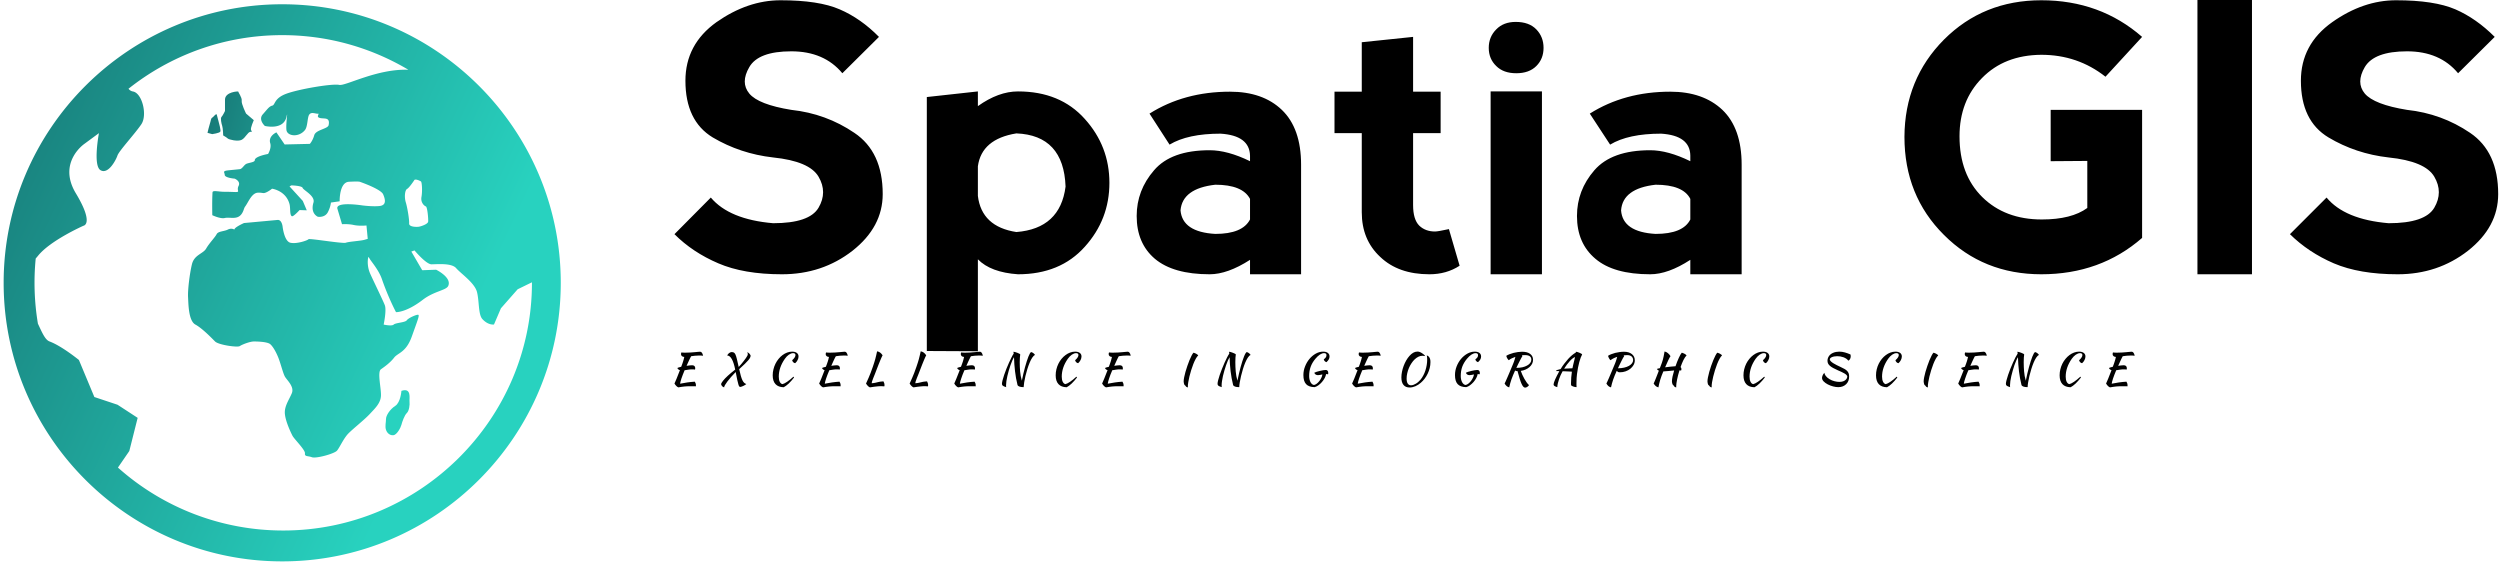 <svg data-v-423bf9ae="" xmlns="http://www.w3.org/2000/svg" viewBox="0 0 427 96" class="iconLeftSlogan"><!----><!----><!----><g data-v-423bf9ae="" id="450374a6-4f9f-40c5-bf11-d245364c8082" fill="#000000" transform="matrix(4.566,0,0,4.566,114.239,-11.005)"><path d="M4.18 2.42L4.18 2.42Q5.61 2.42 6.39 2.76L6.39 2.76L6.39 2.76Q7.18 3.10 7.86 3.79L7.86 3.79L6.49 5.15L6.49 5.15Q5.81 4.33 4.58 4.33L4.58 4.33L4.58 4.33Q3.35 4.33 3.01 4.92L3.01 4.92L3.01 4.92Q2.67 5.50 3.01 5.91L3.01 5.91L3.01 5.91Q3.35 6.32 4.58 6.52L4.58 6.52L4.58 6.52Q5.88 6.66 6.94 7.38L6.94 7.38L6.94 7.38Q8.00 8.09 8.00 9.67L8.00 9.67L8.00 9.67Q8.00 10.90 6.87 11.79L6.87 11.79L6.87 11.79Q5.74 12.67 4.23 12.67L4.23 12.67L4.23 12.67Q2.80 12.67 1.85 12.26L1.85 12.26L1.85 12.26Q0.89 11.85 0.21 11.17L0.21 11.17L1.57 9.80L1.57 9.80Q2.26 10.62 3.90 10.76L3.90 10.76L3.90 10.76Q5.26 10.76 5.60 10.18L5.60 10.18L5.60 10.18Q5.94 9.60 5.60 9.02L5.60 9.02L5.60 9.02Q5.26 8.44 3.90 8.30L3.90 8.30L3.90 8.30Q2.67 8.16 1.64 7.55L1.64 7.55L1.64 7.55Q0.62 6.93 0.62 5.43L0.62 5.43L0.62 5.43Q0.62 4.07 1.78 3.24L1.78 3.24L1.78 3.24Q2.95 2.42 4.18 2.42L4.18 2.42ZM11.56 15.55L9.65 15.54L9.65 6.04L11.56 5.83L11.56 6.38L11.56 6.38Q12.33 5.83 13.06 5.83L13.06 5.83L13.06 5.83Q14.64 5.83 15.56 6.86L15.56 6.86L15.56 6.86Q16.48 7.88 16.48 9.25L16.48 9.25L16.48 9.25Q16.48 10.62 15.56 11.64L15.56 11.64L15.56 11.64Q14.64 12.67 13.06 12.67L13.06 12.67L13.06 12.67Q12.04 12.60 11.56 12.11L11.56 12.11L11.56 15.55ZM11.56 8.63L11.56 8.63L11.56 9.74L11.56 9.74Q11.70 10.89 13.00 11.09L13.00 11.09L13.00 11.09Q14.64 10.96 14.84 9.39L14.84 9.39L14.84 9.39Q14.77 7.47 13.00 7.40L13.00 7.40L13.00 7.40Q11.70 7.61 11.56 8.63ZM18.73 7.82L17.98 6.66L17.98 6.66Q19.28 5.84 20.99 5.84L20.99 5.84L20.99 5.84Q22.22 5.84 22.93 6.52L22.93 6.52L22.93 6.52Q23.65 7.21 23.65 8.57L23.65 8.57L23.65 12.67L21.74 12.67L21.74 12.13L21.74 12.13Q20.90 12.67 20.23 12.67L20.23 12.67L20.23 12.67Q18.87 12.67 18.18 12.09L18.18 12.09L18.18 12.09Q17.50 11.51 17.50 10.49L17.50 10.49L17.50 10.49Q17.50 9.53 18.15 8.78L18.15 8.78L18.15 8.78Q18.79 8.03 20.23 8.03L20.23 8.03L20.23 8.03Q20.90 8.03 21.74 8.44L21.74 8.44L21.74 8.23L21.74 8.23Q21.72 7.48 20.64 7.41L20.64 7.41L20.64 7.41Q19.41 7.41 18.73 7.82L18.73 7.82ZM21.74 10.62L21.74 10.62L21.74 9.85L21.74 9.85Q21.46 9.32 20.44 9.32L20.44 9.32L20.44 9.32Q19.21 9.46 19.14 10.28L19.14 10.28L19.14 10.28Q19.21 11.09 20.44 11.16L20.44 11.16L20.44 11.16Q21.46 11.16 21.74 10.62ZM29.58 12.35L29.58 12.35Q29.09 12.67 28.45 12.67L28.45 12.67L28.45 12.67Q27.29 12.67 26.61 12.02L26.61 12.02L26.61 12.02Q25.92 11.38 25.92 10.35L25.92 10.35L25.92 7.39L24.90 7.39L24.90 5.84L25.92 5.84L25.92 3.99L27.84 3.79L27.84 5.84L28.87 5.84L28.87 7.39L27.84 7.39L27.84 10.08L27.84 10.08Q27.84 10.62 28.07 10.85L28.07 10.85L28.07 10.85Q28.30 11.07 28.66 11.07L28.66 11.07L28.66 11.07Q28.77 11.07 29.18 10.98L29.18 10.98L29.58 12.35ZM32.66 12.67L30.74 12.67L30.74 5.83L32.66 5.83L32.66 12.67ZM30.67 4.20L30.67 4.20L30.67 4.20Q30.67 4.61 30.95 4.88L30.95 4.88L30.95 4.88Q31.22 5.15 31.70 5.15L31.70 5.15L31.70 5.15Q32.18 5.15 32.45 4.88L32.45 4.88L32.45 4.88Q32.72 4.61 32.72 4.20L32.72 4.20L32.72 4.20Q32.72 3.79 32.45 3.51L32.45 3.51L32.45 3.51Q32.18 3.23 31.68 3.23L31.68 3.23L31.68 3.23Q31.22 3.23 30.95 3.51L30.95 3.51L30.95 3.51Q30.67 3.79 30.67 4.20ZM35.21 7.82L34.45 6.66L34.45 6.66Q35.75 5.84 37.46 5.84L37.46 5.84L37.46 5.84Q38.69 5.84 39.41 6.52L39.41 6.52L39.41 6.52Q40.13 7.21 40.13 8.57L40.13 8.57L40.13 12.67L38.21 12.67L38.21 12.13L38.21 12.13Q37.38 12.67 36.71 12.67L36.71 12.67L36.71 12.67Q35.34 12.67 34.66 12.09L34.66 12.09L34.66 12.09Q33.97 11.51 33.97 10.49L33.97 10.49L33.97 10.49Q33.97 9.53 34.62 8.78L34.62 8.78L34.62 8.78Q35.27 8.03 36.71 8.03L36.71 8.03L36.71 8.03Q37.37 8.03 38.21 8.44L38.21 8.44L38.21 8.23L38.21 8.23Q38.20 7.48 37.12 7.41L37.12 7.41L37.12 7.41Q35.89 7.41 35.21 7.82L35.21 7.82ZM38.21 10.62L38.21 10.62L38.21 9.85L38.21 9.85Q37.94 9.32 36.91 9.32L36.91 9.32L36.91 9.32Q35.68 9.46 35.62 10.28L35.62 10.28L35.62 10.28Q35.68 11.09 36.91 11.16L36.91 11.16L36.91 11.16Q37.94 11.16 38.21 10.62ZM51.34 12.67L51.34 12.67Q49.17 12.67 47.70 11.20L47.70 11.20L47.70 11.20Q46.22 9.73 46.22 7.53L46.22 7.53L46.22 7.53Q46.23 5.37 47.70 3.89L47.70 3.89L47.70 3.89Q49.17 2.42 51.34 2.42L51.34 2.42L51.34 2.42Q53.54 2.42 55.11 3.79L55.11 3.79L53.74 5.28L53.74 5.28Q52.70 4.46 51.34 4.46L51.34 4.46L51.34 4.46Q49.96 4.47 49.12 5.33L49.12 5.33L49.12 5.33Q48.28 6.18 48.28 7.51L48.28 7.51L48.28 7.51Q48.28 8.94 49.13 9.78L49.13 9.78L49.13 9.78Q49.98 10.62 51.36 10.62L51.36 10.62L51.36 10.62Q52.47 10.62 53.06 10.19L53.06 10.19L53.06 8.43L51.69 8.44L51.69 6.52L55.11 6.52L55.11 11.31L55.11 11.31Q53.55 12.67 51.34 12.67L51.34 12.67ZM57.18 12.67L57.18 2.41L59.22 2.41L59.22 12.67L57.18 12.67ZM64.61 2.42L64.61 2.42Q66.04 2.42 66.83 2.76L66.83 2.76L66.83 2.76Q67.61 3.10 68.30 3.79L68.30 3.79L66.93 5.15L66.93 5.15Q66.25 4.33 65.02 4.33L65.02 4.33L65.02 4.33Q63.79 4.33 63.44 4.92L63.44 4.92L63.44 4.92Q63.10 5.50 63.44 5.91L63.44 5.91L63.44 5.91Q63.79 6.32 65.02 6.52L65.02 6.52L65.02 6.52Q66.32 6.66 67.38 7.38L67.38 7.38L67.38 7.38Q68.43 8.09 68.43 9.67L68.43 9.67L68.43 9.67Q68.43 10.90 67.30 11.79L67.30 11.79L67.30 11.79Q66.17 12.67 64.67 12.67L64.67 12.67L64.67 12.67Q63.24 12.67 62.28 12.26L62.28 12.26L62.28 12.26Q61.33 11.85 60.64 11.17L60.64 11.17L62.01 9.80L62.01 9.80Q62.69 10.62 64.33 10.76L64.33 10.76L64.33 10.76Q65.70 10.76 66.04 10.18L66.04 10.18L66.04 10.18Q66.38 9.60 66.04 9.02L66.04 9.02L66.04 9.02Q65.70 8.44 64.33 8.30L64.33 8.30L64.33 8.30Q63.10 8.16 62.08 7.55L62.08 7.55L62.08 7.55Q61.05 6.93 61.05 5.43L61.05 5.43L61.05 5.43Q61.05 4.07 62.22 3.24L62.22 3.24L62.22 3.24Q63.38 2.42 64.61 2.42L64.61 2.42Z"></path></g><defs data-v-423bf9ae=""><linearGradient data-v-423bf9ae="" gradientTransform="rotate(25)" id="badd4098-ef6a-4fd1-b14a-a6695d8634a3" x1="0%" y1="0%" x2="100%" y2="0%"><stop data-v-423bf9ae="" offset="0%" style="stop-color: rgb(23, 119, 117); stop-opacity: 1;"></stop><stop data-v-423bf9ae="" offset="100%" style="stop-color: rgb(40, 210, 191); stop-opacity: 1;"></stop></linearGradient></defs><g data-v-423bf9ae="" id="7f87e817-971c-4cad-bdf1-371ac321f445" transform="matrix(1.028,0,0,1.028,-3.719,-2.693)" stroke="none" fill="url(#badd4098-ef6a-4fd1-b14a-a6695d8634a3)"><path d="M50.506 3.329c-25.52 0-46.282 20.762-46.282 46.281 0 25.52 20.762 46.281 46.282 46.281 25.519 0 46.281-20.762 46.281-46.281 0-25.52-20.763-46.281-46.281-46.281zm20.533 32.905c-.256-.812-.17-2.009.215-2.223s1.195-1.453 1.195-1.453c.129-.279.941.086 1.112.213.171.128.256 1.625.085 2.564-.171.941.47 1.496.726 1.581.258.086.429 2.095.385 2.522-.042.427-1.238.812-1.57.854-.331.043-1.634.067-1.592-.555.044-.621-.3-2.691-.556-3.503zM50.677 90.763a41.201 41.201 0 0 1-27.464-10.458l1.888-2.747 1.389-5.513-3.344-2.179-3.85-1.281-2.567-6.154s-2.823-2.309-4.874-3.077c-.723-.271-1.186-1.347-1.938-2.959a41.242 41.242 0 0 1-.366-10.824c.161-.186.292-.338.379-.448 2.051-2.564 7.564-5 7.564-5s1.813-.256-1.274-5.384c-3.085-5.127 1.401-8.205 1.401-8.205l2.436-1.794s-1.026 5.383.257 6.154c1.28.769 2.562-1.667 2.82-2.436.256-.769 2.948-3.666 3.974-5.204 1.026-1.539.128-5.181-1.41-5.437a1.14 1.14 0 0 1-.729-.455c7.021-5.572 15.897-8.905 25.536-8.905 7.652 0 14.82 2.102 20.965 5.754-5.175-.205-10.472 2.739-11.478 2.515-1.154-.255-6.773.706-8.825 1.475-2.052.77-1.794 1.837-2.307 1.966-.514.127-.787.555-1.581 1.453-.795.897.342 1.923.342 1.923s3.077.77 3.59-1.496c.303-1.347-.13 1.154 0 2.179.128 1.026 2.05 1.282 3.075 0 .462-.577.39-2.04.684-2.521.362-.588 1.074-.14 1.497-.196.255-.034-.242.432.085.625.655.387 1.99-.28 1.666 1.281-.13.628-2.136.755-2.392 1.681-.258.926-.727 1.427-.727 1.427l-4.188.098-1.368-2.008s-1.386.598-1.026 1.794c.247.824-.359 1.794-.359 1.794s-2.205.385-2.205 1.026c0 .352-.87.401-1.367.598-.408.163-.708.841-1.111.898-.241.034-1.719.171-2.052.213-.902.114-.47.352-.47.727 0 .513 1.667.641 1.667.641s1.025.427.641 1.196c-.385.77.299 1.026-.47 1.026-.334 0-1.109-.047-1.879-.043-.996.007-1.962-.306-1.985.104-.095 1.583-.035 3.787-.035 3.787s1.335.641 2.061.469c1.006-.237 2.436.556 3.12-1.282.053-.141.146-.454.255-.598.476-.624.922-1.831 1.71-2.222.484-.241 1.182-.029 1.41-.043.512-.032 1.369-.726 1.369-.726s2.307.299 2.904 2.564c.177.667 0 1.795.386 2.008.234.13 1.282-1.025 1.282-1.025l1.197.042-.66-1.559-2.205-2.415.302-.17s1.75.043 1.88.427c.127.385 2.129 1.325 1.794 2.436-.556 1.838.728 2.351.728 2.351s1.154.213 1.666-.759a4.726 4.726 0 0 0 .514-1.601l1.444-.207s-.078-3.16 1.546-3.245c1.624-.084 1.795 0 1.795 0s3.504 1.197 3.89 2.094c.383.897.553 1.808-.6 1.936-1.154.127-2.863-.1-2.863-.1s-4.521-.712-4.136.569c.384 1.282.76 2.552.76 2.552s1.031-.073 1.923.126c.953.214 2.141.086 2.141.086l.211 2.222-.566.164c-.646.184-2.554.285-3.067.478-.513.192-6.089-.769-6.217-.577-.128.191-1.988.832-3.013.577-1.026-.256-1.284-2.692-1.284-2.692s-.127-1.154-.832-1.091l-5.578.513s-1.603.706-1.603 1.089c0 0-.449-.32-1.089 0-.641.32-1.603.257-1.86.77-.256.514-1.217 1.474-1.73 2.372-.512.896-1.986 1.025-2.372 2.628-.385 1.602-.705 4.294-.641 5.448.064 1.154.064 3.935 1.217 4.563 1.154.63 2.693 2.23 3.27 2.809.576.576 3.718 1.025 4.103.769.384-.256 1.666-.769 2.371-.769.706 0 2.244.065 2.692.448.448.385.961 1.282 1.347 2.244.383.961.769 2.563 1.089 3.141.321.577 1.604 1.666 1.154 2.757-.448 1.09-1.282 2.179-1.154 3.461.128 1.281.958 3.014 1.248 3.59.292.576 2.15 2.371 2.085 2.949-.063.576.45.384 1.154.642.705.255 3.719-.578 4.167-1.092.449-.513 1.091-2.05 1.923-2.884.833-.834 2.628-2.243 3.526-3.205.896-.962 1.794-1.795 1.858-3.013.062-1.219-.642-3.974 0-4.423s1.538-1.09 2.181-1.923c.641-.833 1.986-.833 2.947-3.525.962-2.692 1.281-3.462 1.089-3.591-.19-.128-1.665.514-1.923.898-.256.385-1.858.407-2.179.717-.32.309-1.666 0-1.666 0s.512-2.385.192-3.218c-.321-.832-1.924-4.102-2.437-5.256-.421-.946-.49-2.058-.292-2.784.082.118.165.236.229.348.227.41 1.49 1.841 2.009 3.336 1.109 3.205 2.35 5.51 2.35 5.51s1.667.089 4.444-2.05c1.89-1.453 3.892-1.562 4.231-2.307.641-1.411-2.01-2.694-2.01-2.694l-2.309.086-1.806-3.102.524-.189s1.925 2.308 2.821 2.308 3.333-.257 4.102.641c.769.897 3.077 2.435 3.462 3.974.386 1.538.198 3.727.897 4.487.984 1.07 1.923.899 1.923.899l1.154-2.694 2.778-3.159L92 49.522v.087c0 22.694-18.631 41.154-41.323 41.154z"></path><path d="M40.699 25.122s.598.342.769.513c.171.17 1.667.555 2.308.213.641-.341.983-1.282 1.453-1.325.47-.042.17 0 .085-.342-.085-.341.47-1.598.47-1.598l-1.282-1.093s-.812-1.624-.726-2.136c.084-.514-.614-1.457-.574-1.52S41 17.857 41 19.181v1.88s-.365.77-.578.983c-.215.213-.011 1.111.117 1.495.128.386.16 1.583.16 1.583zM40.229 24.479c.103-.207-.208-1.381-.335-1.833l-.05-.176-.212-.812c-.129-.256-.513.384-.756.513-.243.128-.227.555-.356.896-.128.342-.427 1.625-.427 1.625l.784.212c-.002.002 1.224-.168 1.352-.425zM70.313 67.559s-.128 1.923-1.026 2.5c-.896.577-1.537 1.602-1.537 2.179s-.192 1.218 0 1.795.682.962 1.238.897c.557-.063 1.197-1.217 1.325-1.73s.514-1.594.896-1.952c.385-.356.514-1.381.449-1.895-.063-.512.386-2.372-1.345-1.794z"></path></g><!----><g data-v-423bf9ae="" id="10a5e349-5651-4699-bd2c-f6a856a3fca0" fill="#000000" transform="matrix(0.532,0,0,0.532,114.395,57.486)"><path d="M7.20 9.21L7.20 9.21L7.20 9.21Q7.66 9.21 7.92 9.46L7.92 9.46L7.92 9.46Q8.18 9.72 8.18 10.16L8.18 10.16L8.18 10.16Q8.18 10.28 8.15 10.39L8.15 10.39L8.15 10.39Q8.13 10.51 8.11 10.60L8.11 10.60L8.11 10.60Q7.92 10.57 7.70 10.55L7.70 10.55L7.70 10.55Q7.48 10.53 7.17 10.53L7.17 10.53L7.17 10.53Q6.57 10.53 5.95 10.63L5.95 10.63L5.95 10.63Q5.33 10.74 4.77 10.81L4.77 10.81L4.77 10.81Q4.45 11.55 4.19 12.24L4.19 12.24L4.19 12.24Q3.92 12.94 3.73 13.51L3.73 13.51L3.73 13.51Q3.54 14.08 3.44 14.50L3.44 14.50L3.44 14.50Q3.33 14.92 3.32 15.13L3.32 15.13L3.32 15.13Q4.45 14.90 5.61 14.73L5.61 14.73L5.61 14.73Q6.76 14.56 8.04 14.48L8.04 14.48L8.04 14.48Q8.19 14.71 8.29 14.99L8.29 14.99L8.29 14.99Q8.40 15.27 8.40 15.60L8.40 15.60L8.40 15.60Q8.40 15.68 8.40 15.78L8.40 15.78L8.40 15.78Q8.40 15.88 8.37 15.97L8.37 15.97L8.37 15.97Q7.98 15.96 7.55 15.95L7.55 15.95L7.55 15.95Q7.11 15.95 6.41 15.95L6.41 15.95L6.41 15.95Q5.95 15.95 5.54 15.97L5.54 15.97L5.54 15.97Q5.12 15.99 4.70 16.03L4.70 16.03L4.70 16.03Q4.28 16.07 3.81 16.14L3.81 16.14L3.81 16.14Q3.35 16.21 2.76 16.31L2.76 16.31L2.76 16.31Q2.11 16.06 1.51 15.08L1.51 15.08L1.51 15.08Q1.75 14.57 2.18 13.54L2.18 13.54L2.18 13.54Q2.60 12.52 3.26 10.79L3.26 10.79L3.26 10.79Q2.63 10.60 2.44 10.09L2.44 10.09L2.44 10.09Q2.51 10.02 2.84 9.92L2.84 9.92L2.84 9.92Q3.18 9.81 3.67 9.70L3.67 9.70L3.67 9.70Q3.88 9.16 4.03 8.75L4.03 8.75L4.03 8.75Q4.17 8.34 4.28 7.99L4.28 7.99L4.28 7.99Q4.40 7.63 4.49 7.29L4.49 7.29L4.49 7.29Q4.58 6.94 4.66 6.54L4.66 6.54L4.66 6.54Q4.17 6.51 3.89 6.27L3.89 6.27L3.89 6.27Q3.61 6.02 3.61 5.63L3.61 5.63L3.61 5.63Q3.61 5.52 3.65 5.36L3.65 5.36L3.65 5.36Q3.68 5.21 3.72 5.10L3.72 5.10L3.72 5.10Q4.00 5.14 4.26 5.15L4.26 5.15L4.26 5.15Q4.52 5.17 4.94 5.17L4.94 5.17L4.94 5.17Q5.82 5.17 6.59 5.12L6.59 5.12L6.59 5.12Q7.36 5.07 7.99 5.01L7.99 5.01L7.99 5.01Q8.61 4.96 9.06 4.91L9.06 4.91L9.06 4.91Q9.51 4.86 9.74 4.86L9.74 4.86L9.74 4.86Q10.07 4.86 10.32 5.19L10.32 5.19L10.32 5.19Q10.57 5.53 10.70 6.15L10.70 6.15L10.70 6.15Q10.26 6.10 9.99 6.09L9.99 6.09L9.99 6.09Q9.72 6.08 9.51 6.08L9.51 6.08L9.51 6.08Q8.74 6.08 8.10 6.15L8.10 6.15L8.10 6.15Q7.46 6.23 6.87 6.31L6.87 6.31L6.87 6.31Q6.79 6.44 6.69 6.64L6.69 6.64L6.69 6.64Q6.58 6.83 6.41 7.18L6.41 7.18L6.41 7.18Q6.24 7.53 6.00 8.06L6.00 8.06L6.00 8.06Q5.75 8.60 5.40 9.39L5.40 9.39L5.40 9.39Q5.94 9.31 6.41 9.26L6.41 9.26L6.41 9.26Q6.87 9.21 7.20 9.21ZM24.58 15.23L24.58 15.23L24.58 15.23Q24.46 15.36 24.21 15.52L24.21 15.52L24.21 15.52Q23.97 15.68 23.69 15.81L23.69 15.81L23.69 15.81Q23.41 15.95 23.12 16.05L23.12 16.05L23.12 16.05Q22.83 16.16 22.65 16.17L22.65 16.17L22.65 16.17Q22.47 16.17 22.33 16.03L22.33 16.03L22.33 16.03Q22.19 15.89 22.04 15.39L22.04 15.39L22.04 15.39Q21.88 14.90 21.68 13.95L21.68 13.95L21.68 13.95Q21.48 13.01 21.17 11.38L21.17 11.38L21.17 11.38Q20.37 12.21 19.68 12.98L19.68 12.98L19.68 12.98Q19.00 13.75 18.51 14.41L18.51 14.41L18.51 14.41Q18.02 15.06 17.74 15.55L17.74 15.55L17.74 15.55Q17.46 16.04 17.46 16.30L17.46 16.30L17.46 16.30Q17.29 16.28 17.11 16.17L17.11 16.17L17.11 16.17Q16.94 16.06 16.80 15.90L16.80 15.90L16.80 15.90Q16.66 15.75 16.57 15.57L16.57 15.57L16.57 15.57Q16.48 15.39 16.48 15.22L16.48 15.22L16.48 15.22Q16.52 15.06 16.69 14.78L16.69 14.78L16.69 14.78Q16.86 14.50 17.11 14.18L17.11 14.18L17.11 14.18Q17.64 13.50 18.63 12.59L18.63 12.59L18.63 12.59Q19.61 11.69 21.01 10.60L21.01 10.60L21.01 10.60Q20.10 6.08 18.44 6.08L18.44 6.08L18.44 6.08Q18.61 5.67 18.98 5.36L18.98 5.36L18.98 5.36Q19.35 5.05 19.77 4.98L19.77 4.98L19.77 4.98Q20.23 4.98 20.52 5.10L20.52 5.10L20.52 5.10Q20.82 5.22 21.06 5.70L21.06 5.70L21.06 5.70Q21.29 6.17 21.53 7.13L21.53 7.13L21.53 7.13Q21.77 8.09 22.13 9.76L22.13 9.76L22.13 9.76Q22.60 9.27 23.02 8.76L23.02 8.76L23.02 8.76Q23.45 8.25 23.81 7.77L23.81 7.77L23.81 7.77Q24.18 7.29 24.46 6.89L24.46 6.89L24.46 6.89Q24.74 6.48 24.89 6.19L24.89 6.19L24.89 6.19Q25.05 5.92 25.05 5.64L25.05 5.64L25.05 5.64Q25.05 5.39 24.89 4.98L24.89 4.98L24.89 4.98Q25.34 5.25 25.57 5.48L25.57 5.48L25.57 5.48Q25.80 5.71 25.97 6.12L25.97 6.12L25.97 6.12Q25.94 6.45 25.78 6.79L25.78 6.79L25.78 6.79Q25.62 7.13 25.22 7.59L25.22 7.59L25.22 7.59Q24.82 8.06 24.12 8.75L24.12 8.75L24.12 8.75Q23.42 9.44 22.29 10.46L22.29 10.46L22.29 10.46Q22.55 11.72 22.81 12.59L22.81 12.59L22.81 12.59Q23.06 13.45 23.32 14.01L23.32 14.01L23.32 14.01Q23.59 14.56 23.90 14.85L23.90 14.85L23.90 14.85Q24.21 15.13 24.58 15.23ZM33.05 12.43L33.05 12.43L33.05 12.43Q33.05 11.45 33.29 10.51L33.29 10.51L33.29 10.51Q33.52 9.56 33.94 8.71L33.94 8.71L33.94 8.71Q34.36 7.87 34.94 7.16L34.94 7.16L34.94 7.16Q35.52 6.45 36.21 5.94L36.21 5.94L36.21 5.94Q36.90 5.42 37.69 5.13L37.69 5.13L37.69 5.13Q38.47 4.84 39.30 4.84L39.30 4.84L39.30 4.84Q40.26 4.84 40.80 5.25L40.80 5.25L40.80 5.25Q41.34 5.66 41.34 6.38L41.34 6.38L41.34 6.38Q41.34 6.66 41.27 6.96L41.27 6.96L41.27 6.96Q41.19 7.25 41.04 7.54L41.04 7.54L41.04 7.54Q40.89 7.83 40.70 8.09L40.70 8.09L40.70 8.09Q40.50 8.36 40.26 8.55L40.26 8.55L40.26 8.55Q39.90 8.50 39.63 8.22L39.63 8.22L39.63 8.22Q39.37 7.95 39.30 7.59L39.30 7.59L39.30 7.59Q39.79 7.18 40.08 6.74L40.08 6.74L40.08 6.74Q40.36 6.30 40.36 5.94L40.36 5.94L40.36 5.94Q40.36 5.32 39.59 5.32L39.59 5.32L39.59 5.32Q39.27 5.32 38.93 5.45L38.93 5.45L38.93 5.45Q38.58 5.59 38.23 5.82L38.23 5.82L38.23 5.82Q37.88 6.06 37.55 6.40L37.55 6.40L37.55 6.40Q37.23 6.73 36.95 7.14L36.95 7.14L36.95 7.14Q35 9.94 35 12.87L35 12.87L35 12.87Q35 13.90 35.32 14.53L35.32 14.53L35.32 14.53Q35.64 15.16 36.18 15.27L36.18 15.27L36.18 15.27Q36.78 15.13 37.70 14.50L37.70 14.50L37.70 14.50Q38.63 13.87 39.72 12.87L39.72 12.87L39.72 12.87Q39.86 13.01 39.89 13.16L39.89 13.16L39.89 13.16Q39.48 13.69 39.05 14.18L39.05 14.18L39.05 14.18Q38.61 14.67 38.19 15.08L38.19 15.08L38.19 15.08Q37.76 15.48 37.34 15.79L37.34 15.79L37.34 15.79Q36.93 16.10 36.58 16.27L36.58 16.27L36.58 16.27Q34.85 16.24 33.95 15.27L33.95 15.27L33.95 15.27Q33.05 14.31 33.05 12.43ZM53.65 9.21L53.65 9.21L53.65 9.21Q54.11 9.21 54.37 9.46L54.37 9.46L54.37 9.46Q54.63 9.72 54.63 10.16L54.63 10.16L54.63 10.16Q54.63 10.28 54.61 10.39L54.61 10.39L54.61 10.39Q54.59 10.51 54.56 10.60L54.56 10.60L54.56 10.60Q54.38 10.57 54.15 10.55L54.15 10.55L54.15 10.55Q53.93 10.53 53.62 10.53L53.62 10.53L53.62 10.53Q53.02 10.53 52.40 10.63L52.40 10.63L52.40 10.63Q51.79 10.74 51.23 10.81L51.23 10.81L51.23 10.81Q50.90 11.55 50.64 12.24L50.64 12.24L50.64 12.24Q50.37 12.94 50.18 13.51L50.18 13.51L50.18 13.51Q49.99 14.08 49.89 14.50L49.89 14.50L49.89 14.50Q49.78 14.92 49.77 15.13L49.77 15.13L49.77 15.13Q50.90 14.90 52.06 14.73L52.06 14.73L52.06 14.73Q53.21 14.56 54.49 14.48L54.49 14.48L54.49 14.48Q54.64 14.71 54.75 14.99L54.75 14.99L54.75 14.99Q54.85 15.27 54.85 15.60L54.85 15.60L54.85 15.60Q54.85 15.68 54.85 15.78L54.85 15.78L54.85 15.78Q54.85 15.88 54.82 15.97L54.82 15.97L54.82 15.97Q54.43 15.96 54.00 15.95L54.00 15.95L54.00 15.95Q53.56 15.95 52.86 15.95L52.86 15.95L52.86 15.95Q52.40 15.95 51.99 15.97L51.99 15.97L51.99 15.97Q51.58 15.99 51.16 16.03L51.16 16.03L51.16 16.03Q50.74 16.07 50.27 16.14L50.27 16.14L50.27 16.14Q49.80 16.21 49.21 16.31L49.21 16.31L49.21 16.31Q48.57 16.06 47.96 15.08L47.96 15.08L47.96 15.08Q48.20 14.57 48.63 13.54L48.63 13.54L48.63 13.54Q49.06 12.52 49.71 10.79L49.71 10.79L49.71 10.79Q49.08 10.60 48.89 10.09L48.89 10.09L48.89 10.09Q48.96 10.02 49.29 9.92L49.29 9.92L49.29 9.92Q49.63 9.81 50.12 9.70L50.12 9.70L50.12 9.70Q50.33 9.16 50.48 8.75L50.48 8.75L50.48 8.75Q50.62 8.34 50.74 7.99L50.74 7.99L50.74 7.99Q50.85 7.63 50.94 7.29L50.94 7.29L50.94 7.29Q51.03 6.94 51.11 6.54L51.11 6.54L51.11 6.54Q50.62 6.51 50.34 6.27L50.34 6.27L50.34 6.27Q50.06 6.02 50.06 5.63L50.06 5.63L50.06 5.63Q50.06 5.52 50.10 5.36L50.10 5.36L50.10 5.36Q50.13 5.21 50.18 5.10L50.18 5.10L50.18 5.10Q50.46 5.14 50.72 5.15L50.72 5.15L50.72 5.15Q50.97 5.17 51.39 5.17L51.39 5.17L51.39 5.17Q52.28 5.17 53.05 5.12L53.05 5.12L53.05 5.12Q53.82 5.07 54.44 5.01L54.44 5.01L54.44 5.01Q55.06 4.96 55.51 4.91L55.51 4.91L55.51 4.91Q55.96 4.86 56.20 4.86L56.20 4.86L56.20 4.86Q56.52 4.86 56.77 5.19L56.77 5.19L56.77 5.19Q57.02 5.53 57.15 6.15L57.15 6.15L57.15 6.15Q56.71 6.10 56.44 6.09L56.44 6.09L56.44 6.09Q56.17 6.08 55.96 6.08L55.96 6.08L55.96 6.08Q55.19 6.08 54.55 6.15L54.55 6.15L54.55 6.15Q53.91 6.23 53.33 6.31L53.33 6.31L53.33 6.31Q53.24 6.44 53.14 6.64L53.14 6.64L53.14 6.64Q53.03 6.83 52.86 7.18L52.86 7.18L52.86 7.18Q52.70 7.53 52.45 8.06L52.45 8.06L52.45 8.06Q52.21 8.60 51.86 9.39L51.86 9.39L51.86 9.39Q52.39 9.31 52.86 9.26L52.86 9.26L52.86 9.26Q53.33 9.21 53.65 9.21ZM68.60 14.38L68.60 14.38L68.60 14.38Q68.95 14.98 68.95 15.54L68.95 15.54L68.95 15.54Q68.95 15.67 68.93 15.77L68.93 15.77L68.93 15.77Q68.91 15.88 68.88 15.99L68.88 15.99L68.88 15.99Q68.64 15.96 68.38 15.95L68.38 15.95L68.38 15.95Q68.12 15.93 67.84 15.93L67.84 15.93L67.84 15.93Q67.51 15.93 67.17 15.95L67.17 15.95L67.17 15.95Q66.82 15.97 66.40 16.02L66.40 16.02L66.40 16.02Q65.98 16.06 65.46 16.13L65.46 16.13L65.46 16.13Q64.95 16.20 64.26 16.31L64.26 16.31L64.26 16.31Q63.94 16.20 63.62 15.87L63.62 15.87L63.62 15.87Q63.29 15.54 63.01 15.08L63.01 15.08L63.01 15.08Q63.15 14.77 63.36 14.31L63.36 14.31L63.36 14.31Q63.57 13.86 63.85 13.21L63.85 13.21L63.85 13.21Q64.13 12.56 64.48 11.68L64.48 11.68L64.48 11.68Q64.82 10.81 65.21 9.66L65.21 9.66L65.21 9.66Q65.46 8.90 65.65 8.33L65.65 8.33L65.65 8.33Q65.83 7.76 65.98 7.22L65.98 7.22L65.98 7.22Q66.12 6.68 66.26 6.09L66.26 6.09L66.26 6.09Q66.40 5.50 66.57 4.73L66.57 4.73L66.57 4.73Q67.13 4.84 67.54 5.14L67.54 5.14L67.54 5.14Q67.96 5.45 68.33 6.01L68.33 6.01L68.33 6.01Q68.22 6.19 68.04 6.59L68.04 6.59L68.04 6.59Q67.86 7 67.61 7.58L67.61 7.58L67.61 7.58Q67.37 8.16 67.07 8.90L67.07 8.90L67.07 8.90Q66.78 9.63 66.46 10.47L66.46 10.47L66.46 10.47Q66.15 11.30 65.86 12.03L65.86 12.03L65.86 12.03Q65.56 12.75 65.33 13.34L65.33 13.34L65.33 13.34Q65.10 13.93 64.96 14.35L64.96 14.35L64.96 14.35Q64.82 14.77 64.82 14.98L64.82 14.98L64.82 14.98Q65.04 14.97 65.23 14.95L65.23 14.95L65.23 14.95Q65.41 14.94 65.60 14.90L65.60 14.90L65.60 14.90Q65.80 14.87 66.03 14.82L66.03 14.82L66.03 14.82Q66.26 14.77 66.58 14.69L66.58 14.69L66.58 14.69Q66.86 14.62 67.10 14.57L67.10 14.57L67.10 14.57Q67.34 14.52 67.57 14.48L67.57 14.48L67.57 14.48Q67.80 14.45 68.05 14.43L68.05 14.43L68.05 14.43Q68.29 14.41 68.60 14.38ZM82.60 14.38L82.60 14.38L82.60 14.38Q82.95 14.98 82.95 15.54L82.95 15.54L82.95 15.54Q82.95 15.67 82.93 15.77L82.93 15.77L82.93 15.77Q82.91 15.88 82.88 15.99L82.88 15.99L82.88 15.99Q82.64 15.96 82.38 15.95L82.38 15.95L82.38 15.95Q82.12 15.93 81.84 15.93L81.84 15.93L81.84 15.93Q81.51 15.93 81.17 15.95L81.17 15.95L81.17 15.95Q80.82 15.97 80.40 16.02L80.40 16.02L80.40 16.02Q79.98 16.06 79.46 16.13L79.46 16.13L79.46 16.13Q78.95 16.20 78.26 16.31L78.26 16.31L78.26 16.31Q77.94 16.20 77.62 15.87L77.62 15.87L77.62 15.87Q77.29 15.54 77.01 15.08L77.01 15.08L77.01 15.08Q77.15 14.77 77.36 14.31L77.36 14.31L77.36 14.31Q77.57 13.86 77.85 13.21L77.85 13.21L77.85 13.21Q78.13 12.56 78.48 11.68L78.48 11.68L78.48 11.68Q78.82 10.81 79.21 9.66L79.21 9.66L79.21 9.66Q79.46 8.90 79.65 8.33L79.65 8.33L79.65 8.33Q79.83 7.76 79.98 7.22L79.98 7.22L79.98 7.22Q80.12 6.68 80.26 6.09L80.26 6.09L80.26 6.09Q80.40 5.50 80.57 4.73L80.57 4.73L80.57 4.73Q81.13 4.84 81.54 5.14L81.54 5.14L81.54 5.14Q81.96 5.45 82.33 6.01L82.33 6.01L82.33 6.01Q82.22 6.19 82.04 6.59L82.04 6.59L82.04 6.59Q81.86 7 81.61 7.58L81.61 7.58L81.61 7.58Q81.37 8.16 81.07 8.90L81.07 8.90L81.07 8.90Q80.78 9.63 80.46 10.47L80.46 10.47L80.46 10.47Q80.15 11.30 79.86 12.03L79.86 12.03L79.86 12.03Q79.56 12.75 79.33 13.34L79.33 13.34L79.33 13.34Q79.10 13.93 78.96 14.35L78.96 14.35L78.96 14.35Q78.82 14.77 78.82 14.98L78.82 14.98L78.82 14.98Q79.04 14.97 79.23 14.95L79.23 14.95L79.23 14.95Q79.41 14.94 79.60 14.90L79.60 14.90L79.60 14.90Q79.80 14.87 80.03 14.82L80.03 14.82L80.03 14.82Q80.26 14.77 80.58 14.69L80.58 14.69L80.58 14.69Q80.86 14.62 81.10 14.57L81.10 14.57L81.10 14.57Q81.34 14.52 81.57 14.48L81.57 14.48L81.57 14.48Q81.80 14.45 82.05 14.43L82.05 14.43L82.05 14.43Q82.29 14.41 82.60 14.38ZM97.02 9.21L97.02 9.21L97.02 9.21Q97.48 9.21 97.74 9.46L97.74 9.46L97.74 9.46Q98.00 9.72 98.00 10.16L98.00 10.16L98.00 10.16Q98.00 10.28 97.98 10.39L97.98 10.39L97.98 10.39Q97.96 10.51 97.93 10.60L97.93 10.60L97.93 10.60Q97.75 10.57 97.52 10.55L97.52 10.55L97.52 10.55Q97.30 10.53 96.99 10.53L96.99 10.53L96.99 10.53Q96.39 10.53 95.77 10.63L95.77 10.63L95.77 10.63Q95.16 10.74 94.60 10.81L94.60 10.81L94.60 10.81Q94.28 11.55 94.01 12.24L94.01 12.24L94.01 12.24Q93.74 12.94 93.56 13.51L93.56 13.51L93.56 13.51Q93.37 14.08 93.26 14.50L93.26 14.50L93.26 14.50Q93.16 14.92 93.14 15.13L93.14 15.13L93.14 15.13Q94.28 14.90 95.43 14.73L95.43 14.73L95.43 14.73Q96.59 14.56 97.86 14.48L97.86 14.48L97.86 14.48Q98.01 14.71 98.12 14.99L98.12 14.99L98.12 14.99Q98.22 15.27 98.22 15.60L98.22 15.60L98.22 15.60Q98.22 15.68 98.22 15.78L98.22 15.78L98.22 15.78Q98.22 15.88 98.20 15.97L98.20 15.97L98.20 15.97Q97.80 15.96 97.37 15.95L97.37 15.95L97.37 15.95Q96.94 15.95 96.24 15.95L96.24 15.95L96.24 15.95Q95.77 15.95 95.36 15.97L95.36 15.97L95.36 15.97Q94.95 15.99 94.53 16.03L94.53 16.03L94.53 16.03Q94.11 16.07 93.64 16.14L93.64 16.14L93.64 16.14Q93.17 16.21 92.58 16.31L92.58 16.31L92.58 16.31Q91.94 16.06 91.34 15.08L91.34 15.08L91.34 15.08Q91.57 14.57 92.00 13.54L92.00 13.54L92.00 13.54Q92.43 12.52 93.09 10.79L93.09 10.79L93.09 10.79Q92.46 10.60 92.26 10.09L92.26 10.09L92.26 10.09Q92.33 10.02 92.67 9.92L92.67 9.92L92.67 9.92Q93.00 9.81 93.49 9.70L93.49 9.70L93.49 9.70Q93.70 9.16 93.85 8.75L93.85 8.75L93.85 8.75Q94.00 8.34 94.11 7.99L94.11 7.99L94.11 7.99Q94.22 7.63 94.31 7.29L94.31 7.29L94.31 7.29Q94.40 6.94 94.49 6.54L94.49 6.54L94.49 6.54Q94.00 6.51 93.72 6.27L93.72 6.27L93.72 6.27Q93.44 6.02 93.44 5.63L93.44 5.63L93.44 5.63Q93.44 5.52 93.47 5.36L93.47 5.36L93.47 5.36Q93.51 5.21 93.55 5.10L93.55 5.10L93.55 5.10Q93.83 5.14 94.09 5.15L94.09 5.15L94.09 5.15Q94.35 5.17 94.77 5.17L94.77 5.17L94.77 5.17Q95.65 5.17 96.42 5.12L96.42 5.12L96.42 5.12Q97.19 5.07 97.81 5.01L97.81 5.01L97.81 5.01Q98.43 4.96 98.88 4.91L98.88 4.91L98.88 4.91Q99.33 4.86 99.57 4.86L99.57 4.86L99.57 4.86Q99.89 4.86 100.14 5.19L100.14 5.19L100.14 5.19Q100.39 5.53 100.52 6.15L100.52 6.15L100.52 6.15Q100.09 6.10 99.81 6.09L99.81 6.09L99.81 6.09Q99.54 6.08 99.33 6.08L99.33 6.08L99.33 6.08Q98.56 6.08 97.92 6.15L97.92 6.15L97.92 6.15Q97.29 6.23 96.70 6.31L96.70 6.31L96.70 6.31Q96.61 6.44 96.51 6.64L96.51 6.64L96.51 6.64Q96.40 6.83 96.24 7.18L96.24 7.18L96.24 7.18Q96.07 7.53 95.82 8.06L95.82 8.06L95.82 8.06Q95.58 8.60 95.23 9.39L95.23 9.39L95.23 9.39Q95.76 9.31 96.23 9.26L96.23 9.26L96.23 9.26Q96.70 9.21 97.02 9.21ZM108.01 16.24L108.01 16.24L108.01 16.24Q107.21 16.00 106.93 15.79L106.93 15.79L106.93 15.79Q106.65 15.57 106.65 15.19L106.65 15.19L106.65 15.19Q106.65 14.77 106.85 14.01L106.85 14.01L106.85 14.01Q107.04 13.24 107.36 12.31L107.36 12.31L107.36 12.31Q107.67 11.37 108.08 10.35L108.08 10.35L108.08 10.35Q108.49 9.32 108.91 8.39L108.91 8.39L108.91 8.39Q109.33 7.45 109.73 6.67L109.73 6.67L109.73 6.67Q110.12 5.89 110.43 5.46L110.43 5.46L110.33 4.87L110.33 4.87Q110.53 4.87 110.88 4.97L110.88 4.97L110.88 4.97Q111.23 5.07 111.59 5.21L111.59 5.21L111.59 5.21Q111.94 5.35 112.22 5.49L112.22 5.49L112.22 5.49Q112.49 5.64 112.52 5.74L112.52 5.74L112.52 5.74Q112.45 6.08 112.41 6.76L112.41 6.76L112.41 6.76Q112.36 7.43 112.36 8.20L112.36 8.20L112.36 8.20Q112.36 9.73 112.48 11.19L112.48 11.19L112.48 11.19Q112.60 12.66 113.04 14.17L113.04 14.17L113.04 14.17Q113.26 13.05 113.52 11.94L113.52 11.94L113.52 11.94Q113.78 10.82 114.06 9.81L114.06 9.81L114.06 9.81Q114.34 8.79 114.62 7.92L114.62 7.92L114.62 7.92Q114.90 7.06 115.16 6.40L115.16 6.40L115.16 6.40Q115.42 5.75 115.64 5.38L115.64 5.38L115.64 5.38Q115.86 5.01 116.05 4.98L116.05 4.98L116.05 4.98Q116.20 5.01 116.38 5.10L116.38 5.10L116.38 5.10Q116.56 5.19 116.73 5.32L116.73 5.32L116.73 5.32Q116.90 5.45 117.04 5.60L117.04 5.60L117.04 5.60Q117.18 5.75 117.26 5.91L117.26 5.91L117.26 5.91Q116.82 6.09 116.38 6.76L116.38 6.76L116.38 6.76Q115.93 7.43 115.54 8.39L115.54 8.39L115.54 8.39Q115.14 9.35 114.79 10.47L114.79 10.47L114.79 10.47Q114.45 11.59 114.19 12.68L114.19 12.68L114.19 12.68Q113.93 13.76 113.79 14.69L113.79 14.69L113.79 14.69Q113.64 15.61 113.62 16.17L113.62 16.17L113.62 16.17Q113.62 16.20 113.64 16.21L113.64 16.21L113.64 16.21Q113.60 16.23 113.55 16.23L113.55 16.23L113.55 16.23Q113.50 16.23 113.46 16.23L113.46 16.23L113.46 16.23Q112.81 16.23 112.32 16.07L112.32 16.07L112.32 16.07Q111.82 15.90 111.66 15.61L111.66 15.61L111.66 15.61Q111.37 14.43 111.17 13.34L111.17 13.34L111.17 13.34Q110.98 12.25 110.85 11.16L110.85 11.16L110.85 11.16Q110.71 10.07 110.64 8.95L110.64 8.95L110.64 8.95Q110.56 7.84 110.52 6.62L110.52 6.62L110.52 6.62Q110.25 7.04 109.96 7.72L109.96 7.72L109.96 7.72Q109.66 8.40 109.38 9.21L109.38 9.21L109.38 9.21Q109.10 10.02 108.84 10.92L108.84 10.92L108.84 10.92Q108.58 11.82 108.39 12.67L108.39 12.67L108.39 12.67Q108.19 13.52 108.08 14.29L108.08 14.29L108.08 14.29Q107.97 15.05 107.97 15.61L107.97 15.61L107.97 15.61Q107.97 15.90 107.98 16.03L107.98 16.03L107.98 16.03Q107.98 16.16 108.01 16.24ZM123.90 12.43L123.90 12.43L123.90 12.43Q123.90 11.45 124.13 10.51L124.13 10.51L124.13 10.51Q124.36 9.56 124.78 8.71L124.78 8.71L124.78 8.71Q125.20 7.87 125.78 7.16L125.78 7.16L125.78 7.16Q126.36 6.45 127.06 5.94L127.06 5.94L127.06 5.94Q127.75 5.42 128.53 5.13L128.53 5.13L128.53 5.13Q129.32 4.84 130.14 4.84L130.14 4.84L130.14 4.84Q131.11 4.84 131.65 5.25L131.65 5.25L131.65 5.25Q132.19 5.66 132.19 6.38L132.19 6.38L132.19 6.38Q132.19 6.66 132.11 6.96L132.11 6.96L132.11 6.96Q132.03 7.25 131.89 7.54L131.89 7.54L131.89 7.54Q131.74 7.83 131.54 8.09L131.54 8.09L131.54 8.09Q131.35 8.36 131.11 8.55L131.11 8.55L131.11 8.55Q130.75 8.50 130.48 8.22L130.48 8.22L130.48 8.22Q130.21 7.95 130.14 7.59L130.14 7.59L130.14 7.59Q130.63 7.18 130.92 6.74L130.92 6.74L130.92 6.74Q131.21 6.30 131.21 5.94L131.21 5.94L131.21 5.94Q131.21 5.32 130.44 5.32L130.44 5.32L130.44 5.32Q130.12 5.32 129.77 5.45L129.77 5.45L129.77 5.45Q129.43 5.59 129.08 5.82L129.08 5.82L129.08 5.82Q128.73 6.06 128.40 6.40L128.40 6.40L128.40 6.40Q128.07 6.73 127.79 7.14L127.79 7.14L127.79 7.14Q125.85 9.94 125.85 12.87L125.85 12.87L125.85 12.87Q125.85 13.90 126.17 14.53L126.17 14.53L126.17 14.53Q126.49 15.16 127.02 15.27L127.02 15.27L127.02 15.27Q127.62 15.13 128.55 14.50L128.55 14.50L128.55 14.50Q129.47 13.87 130.56 12.87L130.56 12.87L130.56 12.87Q130.70 13.01 130.73 13.16L130.73 13.16L130.73 13.16Q130.33 13.69 129.89 14.18L129.89 14.18L129.89 14.18Q129.46 14.67 129.03 15.08L129.03 15.08L129.03 15.08Q128.60 15.48 128.19 15.79L128.19 15.79L128.19 15.79Q127.78 16.10 127.43 16.27L127.43 16.27L127.43 16.27Q125.69 16.24 124.80 15.27L124.80 15.27L124.80 15.27Q123.90 14.31 123.90 12.43ZM144.49 9.21L144.49 9.21L144.49 9.21Q144.96 9.21 145.22 9.46L145.22 9.46L145.22 9.46Q145.47 9.72 145.47 10.16L145.47 10.16L145.47 10.16Q145.47 10.28 145.45 10.39L145.45 10.39L145.45 10.39Q145.43 10.51 145.40 10.60L145.40 10.60L145.40 10.60Q145.22 10.57 145.00 10.55L145.00 10.55L145.00 10.55Q144.77 10.53 144.47 10.53L144.47 10.53L144.47 10.53Q143.86 10.53 143.25 10.63L143.25 10.63L143.25 10.63Q142.63 10.74 142.07 10.81L142.07 10.81L142.07 10.81Q141.75 11.55 141.48 12.24L141.48 12.24L141.48 12.24Q141.22 12.94 141.03 13.51L141.03 13.51L141.03 13.51Q140.84 14.08 140.74 14.50L140.74 14.50L140.74 14.50Q140.63 14.92 140.62 15.13L140.62 15.13L140.62 15.13Q141.75 14.90 142.91 14.73L142.91 14.73L142.91 14.73Q144.06 14.56 145.33 14.48L145.33 14.48L145.33 14.48Q145.49 14.71 145.59 14.99L145.59 14.99L145.59 14.99Q145.70 15.27 145.70 15.60L145.70 15.60L145.70 15.60Q145.70 15.68 145.70 15.78L145.70 15.78L145.70 15.78Q145.70 15.88 145.67 15.97L145.67 15.97L145.67 15.97Q145.28 15.96 144.84 15.95L144.84 15.95L144.84 15.95Q144.41 15.95 143.71 15.95L143.71 15.95L143.71 15.95Q143.25 15.95 142.84 15.97L142.84 15.97L142.84 15.97Q142.42 15.99 142.00 16.03L142.00 16.03L142.00 16.03Q141.58 16.07 141.11 16.14L141.11 16.14L141.11 16.14Q140.64 16.21 140.06 16.31L140.06 16.31L140.06 16.31Q139.41 16.06 138.81 15.08L138.81 15.08L138.81 15.08Q139.05 14.57 139.47 13.54L139.47 13.54L139.47 13.54Q139.90 12.52 140.56 10.79L140.56 10.79L140.56 10.79Q139.93 10.60 139.73 10.09L139.73 10.09L139.73 10.09Q139.80 10.02 140.14 9.92L140.14 9.92L140.14 9.92Q140.48 9.81 140.97 9.70L140.97 9.70L140.97 9.70Q141.18 9.16 141.32 8.75L141.32 8.75L141.32 8.75Q141.47 8.34 141.58 7.99L141.58 7.99L141.58 7.99Q141.69 7.63 141.78 7.29L141.78 7.29L141.78 7.29Q141.88 6.94 141.96 6.54L141.96 6.54L141.96 6.54Q141.47 6.51 141.19 6.27L141.19 6.27L141.19 6.27Q140.91 6.02 140.91 5.63L140.91 5.63L140.91 5.63Q140.91 5.52 140.94 5.36L140.94 5.36L140.94 5.36Q140.98 5.21 141.02 5.10L141.02 5.10L141.02 5.10Q141.30 5.14 141.56 5.15L141.56 5.15L141.56 5.15Q141.82 5.17 142.24 5.17L142.24 5.17L142.24 5.17Q143.12 5.17 143.89 5.12L143.89 5.12L143.89 5.12Q144.66 5.07 145.28 5.01L145.28 5.01L145.28 5.01Q145.91 4.96 146.36 4.91L146.36 4.91L146.36 4.91Q146.80 4.86 147.04 4.86L147.04 4.86L147.04 4.86Q147.36 4.86 147.62 5.19L147.62 5.19L147.62 5.19Q147.87 5.53 147.99 6.15L147.99 6.15L147.99 6.15Q147.56 6.10 147.29 6.09L147.29 6.09L147.29 6.09Q147.01 6.08 146.80 6.08L146.80 6.08L146.80 6.08Q146.03 6.08 145.40 6.15L145.40 6.15L145.40 6.15Q144.76 6.23 144.17 6.31L144.17 6.31L144.17 6.31Q144.09 6.44 143.98 6.64L143.98 6.64L143.98 6.64Q143.88 6.83 143.71 7.18L143.71 7.18L143.71 7.18Q143.54 7.53 143.30 8.06L143.30 8.06L143.30 8.06Q143.05 8.60 142.70 9.39L142.70 9.39L142.70 9.39Q143.23 9.31 143.70 9.26L143.70 9.26L143.70 9.26Q144.17 9.21 144.49 9.21ZM164.99 14.38L164.99 14.38L164.99 14.38Q164.99 13.87 165.15 13.07L165.15 13.07L165.15 13.07Q165.31 12.26 165.57 11.33L165.57 11.33L165.57 11.33Q165.83 10.40 166.17 9.43L166.17 9.43L166.17 9.43Q166.50 8.46 166.85 7.60L166.85 7.60L166.85 7.60Q167.20 6.75 167.54 6.10L167.54 6.10L167.54 6.10Q167.87 5.46 168.14 5.18L168.14 5.18L168.14 5.18Q168.28 5.19 168.51 5.29L168.51 5.29L168.51 5.29Q168.74 5.38 168.98 5.50L168.98 5.50L168.98 5.50Q169.22 5.63 169.41 5.78L169.41 5.78L169.41 5.78Q169.61 5.92 169.67 6.05L169.67 6.05L169.67 6.05Q169.26 6.41 168.86 7.15L168.86 7.15L168.86 7.15Q168.46 7.88 168.09 8.82L168.09 8.82L168.09 8.82Q167.72 9.76 167.40 10.80L167.40 10.80L167.40 10.80Q167.08 11.84 166.84 12.82L166.84 12.82L166.84 12.82Q166.60 13.80 166.47 14.64L166.47 14.64L166.47 14.64Q166.33 15.48 166.33 16.00L166.33 16.00L166.33 16.00Q166.33 16.24 166.38 16.30L166.38 16.30L166.38 16.30Q166.07 16.28 165.93 16.19L165.93 16.19L165.93 16.19Q165.79 16.10 165.71 16.00L165.71 16.00L165.71 16.00Q165.63 15.89 165.57 15.79L165.57 15.79L165.57 15.79Q165.51 15.68 165.38 15.62L165.38 15.62L165.38 15.62Q165.28 15.58 165.21 15.43L165.21 15.43L165.21 15.43Q165.14 15.27 165.09 15.09L165.09 15.09L165.09 15.09Q165.05 14.90 165.02 14.70L165.02 14.70L165.02 14.70Q164.99 14.50 164.99 14.38ZM177.23 16.24L177.23 16.24L177.23 16.24Q176.43 16.00 176.15 15.79L176.15 15.79L176.15 15.79Q175.87 15.57 175.87 15.19L175.87 15.19L175.87 15.19Q175.87 14.77 176.06 14.01L176.06 14.01L176.06 14.01Q176.26 13.24 176.57 12.31L176.57 12.31L176.57 12.31Q176.89 11.37 177.30 10.35L177.30 10.35L177.30 10.35Q177.70 9.32 178.12 8.39L178.12 8.39L178.12 8.39Q178.54 7.45 178.94 6.67L178.94 6.67L178.94 6.67Q179.34 5.89 179.65 5.46L179.65 5.46L179.55 4.87L179.55 4.87Q179.75 4.87 180.10 4.97L180.10 4.97L180.10 4.97Q180.45 5.07 180.80 5.21L180.80 5.21L180.80 5.21Q181.16 5.35 181.43 5.49L181.43 5.49L181.43 5.49Q181.71 5.64 181.73 5.74L181.73 5.74L181.73 5.74Q181.66 6.08 181.62 6.76L181.62 6.76L181.62 6.76Q181.58 7.43 181.58 8.20L181.58 8.20L181.58 8.20Q181.58 9.73 181.70 11.19L181.70 11.19L181.70 11.19Q181.82 12.66 182.25 14.17L182.25 14.17L182.25 14.17Q182.48 13.05 182.74 11.94L182.74 11.94L182.74 11.94Q182.99 10.82 183.27 9.81L183.27 9.81L183.27 9.81Q183.55 8.79 183.83 7.92L183.83 7.92L183.83 7.92Q184.11 7.06 184.37 6.40L184.37 6.40L184.37 6.40Q184.63 5.75 184.86 5.38L184.86 5.38L184.86 5.38Q185.08 5.01 185.26 4.98L185.26 4.98L185.26 4.98Q185.42 5.01 185.60 5.10L185.60 5.10L185.60 5.10Q185.78 5.19 185.95 5.32L185.95 5.32L185.95 5.32Q186.12 5.45 186.26 5.60L186.26 5.60L186.26 5.60Q186.40 5.75 186.48 5.91L186.48 5.91L186.48 5.91Q186.03 6.09 185.59 6.76L185.59 6.76L185.59 6.76Q185.15 7.43 184.75 8.39L184.75 8.39L184.75 8.39Q184.35 9.35 184.01 10.47L184.01 10.47L184.01 10.47Q183.67 11.59 183.41 12.68L183.41 12.68L183.41 12.68Q183.15 13.76 183.00 14.69L183.00 14.69L183.00 14.69Q182.85 15.61 182.84 16.17L182.84 16.17L182.84 16.17Q182.84 16.20 182.85 16.21L182.85 16.21L182.85 16.21Q182.81 16.23 182.76 16.23L182.76 16.23L182.76 16.23Q182.71 16.23 182.67 16.23L182.67 16.23L182.67 16.23Q182.03 16.23 181.53 16.07L181.53 16.07L181.53 16.07Q181.03 15.90 180.88 15.61L180.88 15.61L180.88 15.61Q180.59 14.43 180.39 13.34L180.39 13.34L180.39 13.34Q180.19 12.25 180.06 11.16L180.06 11.16L180.06 11.16Q179.93 10.07 179.85 8.95L179.85 8.95L179.85 8.95Q179.77 7.84 179.73 6.62L179.73 6.62L179.73 6.62Q179.47 7.04 179.17 7.72L179.17 7.72L179.17 7.72Q178.88 8.40 178.60 9.21L178.60 9.21L178.60 9.21Q178.32 10.02 178.06 10.92L178.06 10.92L178.06 10.92Q177.80 11.82 177.60 12.67L177.60 12.67L177.60 12.67Q177.41 13.52 177.30 14.29L177.30 14.29L177.30 14.29Q177.18 15.05 177.18 15.61L177.18 15.61L177.18 15.61Q177.18 15.90 177.19 16.03L177.19 16.03L177.19 16.03Q177.20 16.16 177.23 16.24ZM210.63 10.72L210.63 10.72L210.63 10.72Q210.99 10.72 211.20 10.98L211.20 10.98L211.20 10.98Q211.41 11.23 211.41 11.68L211.41 11.68L211.41 11.68Q211.41 11.79 211.40 11.91L211.40 11.91L211.40 11.91Q211.39 12.03 211.36 12.11L211.36 12.11L211.36 12.11Q211.06 12.04 210.71 12.03L210.71 12.03L210.71 12.03Q210.63 12.64 210.27 13.32L210.27 13.32L210.27 13.32Q209.90 14 209.38 14.60L209.38 14.60L209.38 14.60Q208.87 15.19 208.25 15.64L208.25 15.64L208.25 15.64Q207.63 16.09 207.03 16.24L207.03 16.24L207.03 16.24Q205.16 16.20 204.30 15.27L204.30 15.27L204.30 15.27Q203.43 14.34 203.43 12.36L203.43 12.36L203.43 12.36Q203.43 10.92 203.97 9.57L203.97 9.57L203.97 9.57Q204.50 8.22 205.38 7.17L205.38 7.17L205.38 7.17Q206.26 6.12 207.40 5.48L207.40 5.48L207.40 5.48Q208.54 4.84 209.78 4.84L209.78 4.84L209.78 4.84Q210.74 4.84 211.28 5.25L211.28 5.25L211.28 5.25Q211.82 5.66 211.82 6.40L211.82 6.40L211.82 6.40Q211.82 6.89 211.59 7.31L211.59 7.31L211.59 7.31Q211.36 7.73 210.83 8.22L210.83 8.22L210.83 8.22Q210.50 8.12 210.27 7.88L210.27 7.88L210.27 7.88Q210.03 7.63 209.97 7.31L209.97 7.31L209.97 7.31Q210.45 6.96 210.64 6.66L210.64 6.66L210.64 6.66Q210.84 6.37 210.84 5.96L210.84 5.96L210.84 5.96Q210.84 5.32 210.07 5.32L210.07 5.32L210.07 5.32Q209.44 5.32 208.72 5.79L208.72 5.79L208.72 5.79Q208.00 6.26 207.27 7.14L207.27 7.14L207.27 7.14Q206.23 8.39 205.76 9.71L205.76 9.71L205.76 9.71Q205.28 11.03 205.28 12.68L205.28 12.68L205.28 12.68Q205.28 13.30 205.41 13.80L205.41 13.80L205.41 13.80Q205.53 14.31 205.74 14.69L205.74 14.69L205.74 14.69Q205.95 15.06 206.24 15.29L206.24 15.29L206.24 15.29Q206.53 15.51 206.86 15.54L206.86 15.54L206.86 15.54Q207.31 15.44 207.76 15.09L207.76 15.09L207.76 15.09Q208.21 14.73 208.58 14.25L208.58 14.25L208.58 14.25Q208.95 13.76 209.21 13.21L209.21 13.21L209.21 13.21Q209.47 12.66 209.52 12.15L209.52 12.15L209.52 12.15Q209.13 12.24 208.78 12.31L208.78 12.31L208.78 12.31Q208.42 12.39 208.10 12.39L208.10 12.39L208.10 12.39Q207.68 12.39 207.36 12.18L207.36 12.18L207.36 12.18Q207.05 11.97 206.93 11.61L206.93 11.61L206.93 11.61Q207.19 11.47 207.67 11.31L207.67 11.31L207.67 11.31Q208.15 11.16 208.70 11.03L208.70 11.03L208.70 11.03Q209.24 10.89 209.77 10.81L209.77 10.81L209.77 10.81Q210.29 10.72 210.63 10.72ZM224.76 9.21L224.76 9.21L224.76 9.21Q225.22 9.21 225.48 9.46L225.48 9.46L225.48 9.46Q225.74 9.72 225.74 10.16L225.74 10.16L225.74 10.16Q225.74 10.28 225.72 10.39L225.72 10.39L225.72 10.39Q225.69 10.51 225.67 10.60L225.67 10.60L225.67 10.60Q225.48 10.57 225.26 10.55L225.26 10.55L225.26 10.55Q225.04 10.53 224.73 10.53L224.73 10.53L224.73 10.53Q224.13 10.53 223.51 10.63L223.51 10.63L223.51 10.63Q222.89 10.74 222.33 10.81L222.33 10.81L222.33 10.81Q222.01 11.55 221.75 12.24L221.75 12.24L221.75 12.24Q221.48 12.94 221.29 13.51L221.29 13.51L221.29 13.51Q221.10 14.08 221.00 14.50L221.00 14.50L221.00 14.50Q220.89 14.92 220.88 15.13L220.88 15.13L220.88 15.13Q222.01 14.90 223.17 14.73L223.17 14.73L223.17 14.73Q224.32 14.56 225.60 14.48L225.60 14.48L225.60 14.48Q225.75 14.71 225.85 14.99L225.85 14.99L225.85 14.99Q225.96 15.27 225.96 15.60L225.96 15.60L225.96 15.60Q225.96 15.68 225.96 15.78L225.96 15.78L225.96 15.78Q225.96 15.88 225.93 15.97L225.93 15.97L225.93 15.97Q225.54 15.96 225.11 15.95L225.11 15.95L225.11 15.95Q224.67 15.95 223.97 15.95L223.97 15.95L223.97 15.95Q223.51 15.95 223.10 15.97L223.10 15.97L223.10 15.97Q222.68 15.99 222.26 16.03L222.26 16.03L222.26 16.03Q221.84 16.07 221.38 16.14L221.38 16.14L221.38 16.14Q220.91 16.21 220.32 16.31L220.32 16.31L220.32 16.31Q219.67 16.06 219.07 15.08L219.07 15.08L219.07 15.08Q219.31 14.57 219.74 13.54L219.74 13.54L219.74 13.54Q220.16 12.52 220.82 10.79L220.82 10.79L220.82 10.79Q220.19 10.60 220.00 10.09L220.00 10.09L220.00 10.09Q220.07 10.02 220.40 9.92L220.40 9.92L220.40 9.92Q220.74 9.81 221.23 9.70L221.23 9.70L221.23 9.70Q221.44 9.16 221.59 8.75L221.59 8.75L221.59 8.75Q221.73 8.34 221.84 7.99L221.84 7.99L221.84 7.99Q221.96 7.63 222.05 7.29L222.05 7.29L222.05 7.29Q222.14 6.94 222.22 6.54L222.22 6.54L222.22 6.54Q221.73 6.51 221.45 6.27L221.45 6.27L221.45 6.27Q221.17 6.02 221.17 5.63L221.17 5.63L221.17 5.63Q221.17 5.52 221.21 5.36L221.21 5.36L221.21 5.36Q221.24 5.21 221.28 5.10L221.28 5.10L221.28 5.10Q221.56 5.14 221.82 5.15L221.82 5.15L221.82 5.15Q222.08 5.17 222.50 5.17L222.50 5.17L222.50 5.17Q223.38 5.17 224.15 5.12L224.15 5.12L224.15 5.12Q224.92 5.07 225.55 5.01L225.55 5.01L225.55 5.01Q226.17 4.96 226.62 4.91L226.62 4.91L226.62 4.91Q227.07 4.86 227.30 4.86L227.30 4.86L227.30 4.86Q227.63 4.86 227.88 5.19L227.88 5.19L227.88 5.19Q228.13 5.53 228.26 6.15L228.26 6.15L228.26 6.15Q227.82 6.10 227.55 6.09L227.55 6.09L227.55 6.09Q227.28 6.08 227.07 6.08L227.07 6.08L227.07 6.08Q226.30 6.08 225.66 6.15L225.66 6.15L225.66 6.15Q225.02 6.23 224.43 6.31L224.43 6.31L224.43 6.31Q224.35 6.44 224.25 6.64L224.25 6.64L224.25 6.64Q224.14 6.83 223.97 7.18L223.97 7.18L223.97 7.18Q223.80 7.53 223.56 8.06L223.56 8.06L223.56 8.06Q223.31 8.60 222.96 9.39L222.96 9.39L222.96 9.39Q223.50 9.31 223.97 9.26L223.97 9.26L223.97 9.26Q224.43 9.21 224.76 9.21ZM240.87 4.98L240.87 4.98L240.87 4.98Q241.14 5.10 241.42 5.27L241.42 5.27L241.42 5.27Q241.70 5.45 241.93 5.63L241.93 5.63L241.93 5.63Q242.17 5.81 242.33 5.98L242.33 5.98L242.33 5.98Q242.49 6.16 242.51 6.27L242.51 6.27L242.51 6.27Q242.27 6.22 242.03 6.20L242.03 6.20L242.03 6.20Q241.79 6.17 241.60 6.17L241.60 6.17L241.60 6.17Q240.97 6.17 240.34 6.48L240.34 6.48L240.34 6.48Q239.72 6.79 239.16 7.32L239.16 7.32L239.16 7.32Q238.60 7.85 238.13 8.57L238.13 8.57L238.13 8.57Q237.65 9.28 237.31 10.09L237.31 10.09L237.31 10.09Q236.96 10.91 236.77 11.77L236.77 11.77L236.77 11.77Q236.57 12.64 236.57 13.48L236.57 13.48L236.57 13.48Q236.57 14.57 236.94 15.11L236.94 15.11L236.94 15.11Q237.30 15.64 238 15.64L238 15.64L238 15.64Q238.34 15.64 238.73 15.51L238.73 15.51L238.73 15.51Q239.12 15.37 239.53 15.13L239.53 15.13L239.53 15.13Q239.93 14.90 240.32 14.56L240.32 14.56L240.32 14.56Q240.72 14.22 241.05 13.82L241.05 13.82L241.05 13.82Q241.54 13.23 241.93 12.48L241.93 12.48L241.93 12.48Q242.33 11.73 242.60 10.89L242.60 10.89L242.60 10.89Q242.87 10.05 243.02 9.16L243.02 9.16L243.02 9.16Q243.17 8.27 243.17 7.42L243.17 7.42L243.17 7.42Q243.17 7.08 243.15 6.85L243.15 6.85L243.15 6.85Q243.14 6.62 243.12 6.46L243.12 6.46L243.12 6.46Q243.10 6.30 243.08 6.20L243.08 6.20L243.08 6.20Q243.07 6.10 243.05 6.03L243.05 6.03L243.05 6.03Q243.22 6.12 243.43 6.24L243.43 6.24L243.43 6.24Q243.63 6.36 243.80 6.59L243.80 6.59L243.80 6.59Q243.98 6.82 244.10 7.20L244.10 7.20L244.10 7.20Q244.22 7.57 244.22 8.18L244.22 8.18L244.22 8.18Q244.22 9.16 243.99 10.10L243.99 10.10L243.99 10.10Q243.75 11.05 243.34 11.90L243.34 11.90L243.34 11.90Q242.93 12.75 242.37 13.50L242.37 13.50L242.37 13.50Q241.81 14.24 241.16 14.80L241.16 14.80L241.16 14.80Q240.32 15.54 239.37 15.95L239.37 15.95L239.37 15.95Q238.42 16.35 237.54 16.35L237.54 16.35L237.54 16.35Q236.25 16.35 235.57 15.53L235.57 15.53L235.57 15.53Q234.89 14.71 234.89 13.12L234.89 13.12L234.89 13.12Q234.89 12.26 235.08 11.31L235.08 11.31L235.08 11.31Q235.27 10.36 235.61 9.44L235.61 9.44L235.61 9.44Q235.96 8.51 236.43 7.68L236.43 7.68L236.43 7.68Q236.91 6.85 237.48 6.21L237.48 6.21L237.48 6.21Q238.04 5.57 238.69 5.19L238.69 5.19L238.69 5.19Q239.34 4.82 240.03 4.82L240.03 4.82L240.03 4.82Q240.25 4.82 240.45 4.85L240.45 4.85L240.45 4.85Q240.65 4.89 240.87 4.98ZM259.29 10.72L259.29 10.72L259.29 10.72Q259.66 10.72 259.87 10.98L259.87 10.98L259.87 10.98Q260.08 11.23 260.08 11.68L260.08 11.68L260.08 11.68Q260.08 11.79 260.06 11.91L260.06 11.91L260.06 11.91Q260.05 12.03 260.02 12.11L260.02 12.11L260.02 12.11Q259.73 12.04 259.38 12.03L259.38 12.03L259.38 12.03Q259.29 12.64 258.93 13.32L258.93 13.32L258.93 13.32Q258.57 14 258.05 14.60L258.05 14.60L258.05 14.60Q257.53 15.19 256.91 15.64L256.91 15.64L256.91 15.64Q256.30 16.09 255.70 16.24L255.70 16.24L255.70 16.24Q253.82 16.20 252.96 15.27L252.96 15.27L252.96 15.27Q252.10 14.34 252.10 12.36L252.10 12.36L252.10 12.36Q252.10 10.92 252.63 9.57L252.63 9.57L252.63 9.57Q253.16 8.22 254.04 7.17L254.04 7.17L254.04 7.17Q254.93 6.12 256.07 5.48L256.07 5.48L256.07 5.48Q257.21 4.84 258.44 4.84L258.44 4.84L258.44 4.84Q259.41 4.84 259.95 5.25L259.95 5.25L259.95 5.25Q260.48 5.66 260.48 6.40L260.48 6.40L260.48 6.40Q260.48 6.89 260.25 7.31L260.25 7.31L260.25 7.31Q260.02 7.73 259.49 8.22L259.49 8.22L259.49 8.22Q259.17 8.12 258.93 7.88L258.93 7.88L258.93 7.88Q258.69 7.63 258.64 7.31L258.64 7.31L258.64 7.31Q259.11 6.96 259.31 6.66L259.31 6.66L259.31 6.66Q259.50 6.37 259.50 5.96L259.50 5.96L259.50 5.96Q259.50 5.32 258.73 5.32L258.73 5.32L258.73 5.32Q258.10 5.32 257.38 5.79L257.38 5.79L257.38 5.79Q256.66 6.26 255.93 7.14L255.93 7.14L255.93 7.14Q254.90 8.39 254.42 9.71L254.42 9.71L254.42 9.71Q253.95 11.03 253.95 12.68L253.95 12.68L253.95 12.68Q253.95 13.30 254.07 13.80L254.07 13.80L254.07 13.80Q254.20 14.31 254.41 14.69L254.41 14.69L254.41 14.69Q254.62 15.06 254.91 15.29L254.91 15.29L254.91 15.29Q255.19 15.51 255.53 15.54L255.53 15.54L255.53 15.54Q255.98 15.44 256.42 15.09L256.42 15.09L256.42 15.09Q256.87 14.73 257.24 14.25L257.24 14.25L257.24 14.25Q257.61 13.76 257.87 13.21L257.87 13.21L257.87 13.21Q258.13 12.66 258.19 12.15L258.19 12.15L258.19 12.15Q257.80 12.24 257.44 12.31L257.44 12.31L257.44 12.31Q257.08 12.39 256.76 12.39L256.76 12.39L256.76 12.39Q256.34 12.39 256.03 12.18L256.03 12.18L256.03 12.18Q255.71 11.97 255.60 11.61L255.60 11.61L255.60 11.61Q255.85 11.47 256.33 11.31L256.33 11.31L256.33 11.31Q256.82 11.16 257.36 11.03L257.36 11.03L257.36 11.03Q257.91 10.89 258.43 10.81L258.43 10.81L258.43 10.81Q258.96 10.72 259.29 10.72ZM277.16 7.46L277.16 7.46L277.16 7.46Q277.16 8.13 276.86 8.73L276.86 8.73L276.86 8.73Q276.56 9.32 276.02 9.79L276.02 9.79L276.02 9.79Q275.49 10.26 274.78 10.58L274.78 10.58L274.78 10.58Q274.06 10.91 273.22 11.02L273.22 11.02L273.22 11.02Q273.43 11.65 273.74 12.31L273.74 12.31L273.74 12.31Q274.04 12.98 274.39 13.59L274.39 13.59L274.39 13.59Q274.74 14.21 275.11 14.73L275.11 14.73L275.11 14.73Q275.49 15.25 275.86 15.58L275.86 15.58L275.86 15.58Q275.79 15.72 275.65 15.86L275.65 15.86L275.65 15.86Q275.52 16.00 275.35 16.12L275.35 16.12L275.35 16.12Q275.17 16.24 274.98 16.32L274.98 16.32L274.98 16.32Q274.79 16.39 274.62 16.39L274.62 16.39L274.62 16.39Q274.32 16.39 274.04 16.10L274.04 16.10L274.04 16.10Q273.76 15.81 273.47 15.17L273.47 15.17L273.47 15.17Q273.18 14.53 272.87 13.52L272.87 13.52L272.87 13.52Q272.55 12.50 272.17 11.07L272.17 11.07L272.17 11.07Q272.02 11.07 271.87 11.07L271.87 11.07L271.87 11.07Q271.71 11.07 271.63 11.05L271.63 11.05L271.63 11.05Q271.53 10.99 271.42 10.85L271.42 10.85L271.42 10.85Q271.04 11.66 270.75 12.38L270.75 12.38L270.75 12.38Q270.45 13.09 270.22 13.76L270.22 13.76L270.22 13.76Q269.99 14.42 269.82 15.04L269.82 15.04L269.82 15.04Q269.64 15.67 269.51 16.31L269.51 16.31L269.51 16.31Q269.04 16.20 268.69 15.90L268.69 15.90L268.69 15.90Q268.34 15.61 268.03 15.08L268.03 15.08L268.03 15.08Q268.09 14.95 268.15 14.83L268.15 14.83L268.15 14.83Q268.21 14.71 268.31 14.50L268.31 14.50L268.31 14.50Q268.41 14.28 268.56 13.94L268.56 13.94L268.56 13.94Q268.70 13.61 268.95 13.05L268.95 13.05L268.95 13.05Q269.19 12.49 269.54 11.68L269.54 11.68L269.54 11.68Q269.88 10.86 270.37 9.70L270.37 9.70L270.37 9.70Q270.59 9.18 270.75 8.79L270.75 8.79L270.75 8.79Q270.91 8.40 271.04 8.04L271.04 8.04L271.04 8.04Q271.17 7.69 271.27 7.33L271.27 7.33L271.27 7.33Q271.38 6.97 271.49 6.51L271.49 6.51L271.49 6.51Q270.84 6.73 270.29 7.01L270.29 7.01L270.29 7.01Q269.74 7.28 269.37 7.59L269.37 7.59L269.37 7.59Q269.25 7.50 269.12 7.34L269.12 7.34L269.12 7.34Q268.98 7.17 268.87 6.96L268.87 6.96L268.87 6.96Q268.76 6.76 268.67 6.55L268.67 6.55L268.67 6.55Q268.59 6.34 268.58 6.17L268.58 6.17L268.58 6.17Q269.00 5.89 269.61 5.66L269.61 5.66L269.61 5.66Q270.21 5.42 270.90 5.24L270.90 5.24L270.90 5.24Q271.59 5.07 272.30 4.97L272.30 4.97L272.30 4.97Q273.01 4.87 273.63 4.87L273.63 4.87L273.63 4.87Q275.31 4.87 276.23 5.56L276.23 5.56L276.23 5.56Q277.16 6.26 277.16 7.46ZM273.57 6.02L273.74 6.29L273.74 6.29Q273.64 6.41 273.43 6.79L273.43 6.79L273.43 6.79Q273.22 7.17 272.95 7.69L272.95 7.69L272.95 7.69Q272.68 8.22 272.38 8.83L272.38 8.83L272.38 8.83Q272.08 9.45 271.80 10.05L271.80 10.05L271.80 10.05Q272.85 10.05 273.73 9.86L273.73 9.86L273.73 9.86Q274.61 9.66 275.25 9.30L275.25 9.30L275.25 9.30Q275.90 8.95 276.26 8.46L276.26 8.46L276.26 8.46Q276.61 7.98 276.61 7.39L276.61 7.39L276.61 7.39Q276.61 6.69 276.11 6.32L276.11 6.32L276.11 6.32Q275.60 5.95 274.55 5.95L274.55 5.95L274.55 5.95Q274.32 5.95 274.08 5.97L274.08 5.97L274.08 5.97Q273.84 5.99 273.57 6.02L273.57 6.02ZM284.94 16.24L284.94 16.24L284.94 16.24Q284.27 16.04 284.01 15.85L284.01 15.85L284.01 15.85Q283.75 15.65 283.75 15.36L283.75 15.36L283.75 15.36Q283.75 15.13 283.88 14.73L283.88 14.73L283.88 14.73Q284.00 14.32 284.25 13.77L284.25 13.77L284.25 13.77Q284.49 13.22 284.84 12.54L284.84 12.54L284.84 12.54Q285.18 11.87 285.61 11.10L285.61 11.10L285.61 11.10Q285.25 11.09 284.96 11.08L284.96 11.08L284.96 11.08Q284.68 11.07 284.49 11.07L284.49 11.07L284.49 11.07Q284.58 10.86 284.97 10.71L284.97 10.71L284.97 10.71Q285.36 10.56 286.01 10.44L286.01 10.44L286.01 10.44Q286.55 9.53 287.18 8.71L287.18 8.71L287.18 8.71Q287.80 7.88 288.43 7.19L288.43 7.19L288.43 7.19Q289.06 6.50 289.69 5.97L289.69 5.97L289.69 5.97Q290.32 5.45 290.89 5.14L290.89 5.14L290.89 5.14Q290.91 5.04 290.91 4.97L290.91 4.97L290.91 4.97Q290.92 4.90 290.92 4.87L290.92 4.87L290.92 4.87Q291.12 4.87 291.45 4.97L291.45 4.97L291.45 4.97Q291.77 5.07 292.09 5.21L292.09 5.21L292.09 5.21Q292.40 5.35 292.65 5.49L292.65 5.49L292.65 5.49Q292.89 5.64 292.92 5.74L292.92 5.74L292.92 5.74Q292.46 6.55 292.01 8.17L292.01 8.17L292.01 8.17Q291.56 9.79 291.27 12.04L291.27 12.04L291.27 12.04Q291.20 12.60 291.15 13.31L291.15 13.31L291.15 13.31Q291.10 14.03 291.10 14.91L291.10 14.91L291.10 14.91Q291.10 15.22 291.10 15.54L291.10 15.54L291.10 15.54Q291.10 15.86 291.13 16.21L291.13 16.21L291.13 16.21Q291.10 16.23 291.07 16.23L291.07 16.23L291.07 16.23Q291.05 16.23 290.96 16.23L290.96 16.23L290.96 16.23Q290.77 16.23 290.51 16.16L290.51 16.16L290.51 16.16Q290.25 16.10 290.00 16.01L290.00 16.01L290.00 16.01Q289.76 15.92 289.58 15.81L289.58 15.81L289.58 15.81Q289.41 15.69 289.37 15.61L289.37 15.61L289.37 15.61Q289.35 15.43 289.35 15.25L289.35 15.25L289.35 15.25Q289.35 15.08 289.35 14.88L289.35 14.88L289.35 14.88Q289.35 14.01 289.42 13.12L289.42 13.12L289.42 13.12Q289.48 12.22 289.63 11.27L289.63 11.27L289.63 11.27Q289.44 11.26 289.11 11.23L289.11 11.23L289.11 11.23Q288.79 11.21 288.39 11.20L288.39 11.20L288.39 11.20Q287.99 11.19 287.54 11.16L287.54 11.16L287.54 11.16Q287.08 11.14 286.65 11.13L286.65 11.13L286.65 11.13Q286.31 11.76 286.02 12.38L286.02 12.38L286.02 12.38Q285.73 13.01 285.52 13.64L285.52 13.64L285.52 13.64Q285.28 14.31 285.13 14.98L285.13 14.98L285.13 14.98Q284.98 15.65 284.94 16.24ZM290.35 7.83L290.35 7.83L290.35 7.83Q290.40 7.63 290.48 7.29L290.48 7.29L290.48 7.29Q290.56 6.94 290.63 6.57L290.63 6.57L290.63 6.57Q290.28 6.69 289.85 7.03L289.85 7.03L289.85 7.03Q289.42 7.36 288.97 7.86L288.97 7.86L288.97 7.86Q288.51 8.36 288.04 8.98L288.04 8.98L288.04 8.98Q287.57 9.60 287.14 10.30L287.14 10.30L287.14 10.30Q288.32 10.21 289.81 10.18L289.81 10.18L289.81 10.18Q289.93 9.59 290.06 9.01L290.06 9.01L290.06 9.01Q290.19 8.43 290.35 7.83ZM309.83 7.63L309.83 7.63L309.83 7.63Q309.83 8.40 309.45 9.10L309.45 9.10L309.45 9.10Q309.06 9.80 308.41 10.32L308.41 10.32L308.41 10.32Q307.76 10.85 306.89 11.16L306.89 11.16L306.89 11.16Q306.01 11.47 305.03 11.47L305.03 11.47L305.03 11.47Q304.68 11.47 304.48 11.38L304.48 11.38L304.48 11.38Q304.28 11.28 304.02 11.02L304.02 11.02L304.02 11.02Q303.32 12.54 302.88 13.82L302.88 13.82L302.88 13.82Q302.44 15.11 302.19 16.31L302.19 16.31L302.19 16.31Q301.66 16.18 301.32 15.87L301.32 15.87L301.32 15.87Q300.99 15.55 300.71 15.08L300.71 15.08L300.71 15.08Q300.85 14.81 301.04 14.38L301.04 14.38L301.04 14.38Q301.24 13.94 301.52 13.31L301.52 13.31L301.52 13.31Q301.80 12.67 302.17 11.78L302.17 11.78L302.17 11.78Q302.54 10.89 303.04 9.70L303.04 9.70L303.04 9.70Q303.27 9.16 303.44 8.75L303.44 8.75L303.44 8.75Q303.60 8.34 303.73 7.99L303.73 7.99L303.73 7.99Q303.86 7.63 303.96 7.28L303.96 7.28L303.96 7.28Q304.07 6.93 304.18 6.51L304.18 6.51L304.18 6.51Q303.52 6.72 302.97 7L302.97 7L302.97 7Q302.41 7.28 302.05 7.59L302.05 7.59L302.05 7.59Q301.92 7.50 301.79 7.34L301.79 7.34L301.79 7.34Q301.66 7.17 301.55 6.96L301.55 6.96L301.55 6.96Q301.43 6.76 301.35 6.55L301.35 6.55L301.35 6.55Q301.27 6.34 301.25 6.17L301.25 6.17L301.25 6.17Q301.66 5.89 302.26 5.66L302.26 5.66L302.26 5.66Q302.86 5.42 303.55 5.24L303.55 5.24L303.55 5.24Q304.23 5.07 304.97 4.97L304.97 4.97L304.97 4.97Q305.70 4.87 306.38 4.87L306.38 4.87L306.38 4.87Q307.17 4.87 307.82 5.07L307.82 5.07L307.82 5.07Q308.46 5.28 308.91 5.64L308.91 5.64L308.91 5.64Q309.36 6.01 309.60 6.51L309.60 6.51L309.60 6.51Q309.83 7.01 309.83 7.63ZM307.34 5.95L307.34 5.95L307.34 5.95Q306.81 5.95 306.25 6.03L306.25 6.03L306.42 6.29L306.42 6.29Q306.28 6.47 306.07 6.83L306.07 6.83L306.07 6.83Q305.86 7.20 305.61 7.71L305.61 7.71L305.61 7.71Q305.35 8.22 305.05 8.85L305.05 8.85L305.05 8.85Q304.75 9.48 304.42 10.18L304.42 10.18L304.42 10.18Q305.51 10.18 306.40 9.97L306.40 9.97L306.40 9.97Q307.30 9.77 307.94 9.41L307.94 9.41L307.94 9.41Q308.57 9.06 308.93 8.58L308.93 8.58L308.93 8.58Q309.29 8.11 309.29 7.56L309.29 7.56L309.29 7.56Q309.29 6.83 308.80 6.39L308.80 6.39L308.80 6.39Q308.31 5.95 307.34 5.95ZM321.75 14.36L321.75 14.36L321.75 14.36Q321.75 13.78 321.94 12.85L321.94 12.85L321.94 12.85Q322.14 11.93 322.46 10.88L322.46 10.88L322.46 10.88Q321.54 10.95 320.61 11.06L320.61 11.06L320.61 11.06Q319.68 11.17 318.99 11.19L318.99 11.19L318.99 11.19Q318.36 12.66 317.99 13.89L317.99 13.89L317.99 13.89Q317.62 15.13 317.41 16.31L317.41 16.31L317.41 16.31Q316.88 16.18 316.53 15.87L316.53 15.87L316.53 15.87Q316.18 15.55 315.88 15.08L315.88 15.08L315.88 15.08Q315.99 14.85 316.14 14.50L316.14 14.50L316.14 14.50Q316.29 14.15 316.49 13.66L316.49 13.66L316.49 13.66Q316.69 13.16 316.95 12.50L316.95 12.50L316.95 12.50Q317.21 11.83 317.55 10.95L317.55 10.95L317.55 10.95Q317.09 10.75 316.93 10.40L316.93 10.40L316.93 10.40Q317.00 10.35 317.25 10.28L317.25 10.28L317.25 10.28Q317.49 10.22 317.86 10.15L317.86 10.15L318.04 9.70L318.04 9.70Q318.33 8.95 318.52 8.43L318.52 8.43L318.52 8.43Q318.71 7.91 318.84 7.41L318.84 7.41L318.84 7.41Q318.98 6.92 319.10 6.31L319.10 6.31L319.10 6.31Q319.21 5.71 319.38 4.79L319.38 4.79L319.38 4.79Q319.97 4.90 320.45 5.31L320.45 5.31L320.45 5.31Q320.94 5.71 321.29 6.29L321.29 6.29L321.29 6.29Q321.16 6.45 320.98 6.79L320.98 6.79L320.98 6.79Q320.80 7.13 320.58 7.59L320.58 7.59L320.58 7.59Q320.36 8.06 320.11 8.64L320.11 8.64L320.11 8.64Q319.86 9.23 319.56 9.87L319.56 9.87L319.56 9.87Q320.43 9.76 321.32 9.66L321.32 9.66L321.32 9.66Q322.21 9.56 322.90 9.52L322.90 9.52L322.90 9.52Q323.15 8.79 323.42 8.10L323.42 8.10L323.42 8.10Q323.69 7.41 323.96 6.83L323.96 6.83L323.96 6.83Q324.23 6.26 324.47 5.82L324.47 5.82L324.47 5.82Q324.72 5.39 324.91 5.18L324.91 5.18L324.91 5.18Q325.05 5.19 325.28 5.29L325.28 5.29L325.28 5.29Q325.51 5.38 325.75 5.50L325.75 5.50L325.75 5.50Q325.99 5.63 326.19 5.78L326.19 5.78L326.19 5.78Q326.38 5.92 326.45 6.05L326.45 6.05L326.45 6.05Q326.20 6.29 325.95 6.66L325.95 6.66L325.95 6.66Q325.70 7.04 325.45 7.53L325.45 7.53L325.45 7.53Q325.21 8.02 324.97 8.60L324.97 8.60L324.97 8.60Q324.73 9.17 324.52 9.79L324.52 9.79L324.52 9.79Q324.80 10.04 324.80 10.42L324.80 10.42L324.80 10.42Q324.80 10.68 324.69 10.91L324.69 10.91L324.69 10.91Q324.56 10.88 324.44 10.87L324.44 10.87L324.44 10.87Q324.31 10.86 324.17 10.85L324.17 10.85L324.17 10.85Q323.93 11.61 323.74 12.35L323.74 12.35L323.74 12.35Q323.54 13.09 323.41 13.76L323.41 13.76L323.41 13.76Q323.27 14.43 323.20 14.99L323.20 14.99L323.20 14.99Q323.12 15.55 323.12 15.93L323.12 15.93L323.12 15.93Q323.12 16.07 323.13 16.16L323.13 16.16L323.13 16.16Q323.13 16.24 323.15 16.30L323.15 16.30L323.15 16.30Q322.84 16.28 322.70 16.19L322.70 16.19L322.70 16.19Q322.56 16.10 322.49 16.00L322.49 16.00L322.49 16.00Q322.42 15.89 322.36 15.79L322.36 15.79L322.36 15.79Q322.31 15.68 322.18 15.62L322.18 15.62L322.18 15.62Q322.08 15.58 322 15.43L322 15.43L322 15.43Q321.92 15.27 321.86 15.08L321.86 15.08L321.86 15.08Q321.80 14.88 321.78 14.69L321.78 14.69L321.78 14.69Q321.75 14.49 321.75 14.36ZM333.16 14.38L333.16 14.38L333.16 14.38Q333.16 13.87 333.32 13.07L333.32 13.07L333.32 13.07Q333.48 12.26 333.74 11.33L333.74 11.33L333.74 11.33Q334.00 10.40 334.33 9.43L334.33 9.43L334.33 9.43Q334.67 8.46 335.02 7.60L335.02 7.60L335.02 7.60Q335.37 6.75 335.71 6.10L335.71 6.10L335.71 6.10Q336.04 5.46 336.31 5.18L336.31 5.18L336.31 5.18Q336.45 5.19 336.68 5.29L336.68 5.29L336.68 5.29Q336.91 5.38 337.15 5.50L337.15 5.50L337.15 5.50Q337.39 5.63 337.58 5.78L337.58 5.78L337.58 5.78Q337.78 5.92 337.83 6.05L337.83 6.05L337.83 6.05Q337.43 6.41 337.03 7.15L337.03 7.15L337.03 7.15Q336.63 7.88 336.26 8.82L336.26 8.82L336.26 8.82Q335.89 9.76 335.57 10.80L335.57 10.80L335.57 10.80Q335.24 11.84 335.01 12.82L335.01 12.82L335.01 12.82Q334.77 13.80 334.63 14.64L334.63 14.64L334.63 14.64Q334.50 15.48 334.50 16.00L334.50 16.00L334.50 16.00Q334.50 16.24 334.54 16.30L334.54 16.30L334.54 16.30Q334.24 16.28 334.10 16.19L334.10 16.19L334.10 16.19Q333.96 16.10 333.88 16.00L333.88 16.00L333.88 16.00Q333.80 15.89 333.74 15.79L333.74 15.79L333.74 15.79Q333.68 15.68 333.55 15.62L333.55 15.62L333.55 15.62Q333.45 15.58 333.38 15.43L333.38 15.43L333.38 15.43Q333.31 15.27 333.26 15.09L333.26 15.09L333.26 15.09Q333.21 14.90 333.19 14.70L333.19 14.70L333.19 14.70Q333.16 14.50 333.16 14.38ZM344.72 12.43L344.72 12.43L344.72 12.43Q344.72 11.45 344.95 10.51L344.95 10.51L344.95 10.51Q345.18 9.56 345.60 8.71L345.60 8.71L345.60 8.71Q346.02 7.87 346.61 7.16L346.61 7.16L346.61 7.16Q347.19 6.45 347.88 5.94L347.88 5.94L347.88 5.94Q348.57 5.42 349.36 5.13L349.36 5.13L349.36 5.13Q350.14 4.84 350.97 4.84L350.97 4.84L350.97 4.84Q351.93 4.84 352.47 5.25L352.47 5.25L352.47 5.25Q353.01 5.66 353.01 6.38L353.01 6.38L353.01 6.38Q353.01 6.66 352.93 6.96L352.93 6.96L352.93 6.96Q352.86 7.25 352.71 7.54L352.71 7.54L352.71 7.54Q352.56 7.83 352.37 8.09L352.37 8.09L352.37 8.09Q352.17 8.36 351.93 8.55L351.93 8.55L351.93 8.55Q351.57 8.50 351.30 8.22L351.30 8.22L351.30 8.22Q351.04 7.95 350.97 7.59L350.97 7.59L350.97 7.59Q351.46 7.18 351.74 6.74L351.74 6.74L351.74 6.74Q352.03 6.30 352.03 5.94L352.03 5.94L352.03 5.94Q352.03 5.32 351.26 5.32L351.26 5.32L351.26 5.32Q350.94 5.32 350.60 5.45L350.60 5.45L350.60 5.45Q350.25 5.59 349.90 5.82L349.90 5.82L349.90 5.82Q349.55 6.06 349.22 6.40L349.22 6.40L349.22 6.40Q348.89 6.73 348.61 7.14L348.61 7.14L348.61 7.14Q346.67 9.94 346.67 12.87L346.67 12.87L346.67 12.87Q346.67 13.90 346.99 14.53L346.99 14.53L346.99 14.53Q347.31 15.16 347.84 15.27L347.84 15.27L347.84 15.27Q348.45 15.13 349.37 14.50L349.37 14.50L349.37 14.50Q350.29 13.87 351.39 12.87L351.39 12.87L351.39 12.87Q351.53 13.01 351.55 13.16L351.55 13.16L351.55 13.16Q351.15 13.69 350.71 14.18L350.71 14.18L350.71 14.18Q350.28 14.67 349.85 15.08L349.85 15.08L349.85 15.08Q349.43 15.48 349.01 15.79L349.01 15.79L349.01 15.79Q348.60 16.10 348.25 16.27L348.25 16.27L348.25 16.27Q346.51 16.24 345.62 15.27L345.62 15.27L345.62 15.27Q344.72 14.31 344.72 12.43ZM379.06 5.74L379.06 5.74L379.06 5.74Q379.11 5.98 379.13 6.07L379.13 6.07L379.13 6.07Q379.15 6.16 379.15 6.31L379.15 6.31L379.15 6.31Q379.15 6.78 378.95 7.18L378.95 7.18L378.95 7.18Q378.74 7.57 378.39 7.74L378.39 7.74L378.39 7.74Q378.11 7.36 377.71 7.09L377.71 7.09L377.71 7.09Q377.30 6.82 376.82 6.64L376.82 6.64L376.82 6.64Q376.33 6.47 375.82 6.38L375.82 6.38L375.82 6.38Q375.30 6.30 374.81 6.30L374.81 6.30L374.81 6.30Q374.32 6.30 373.89 6.38L373.89 6.38L373.89 6.38Q373.46 6.45 373.14 6.59L373.14 6.59L373.14 6.59Q372.81 6.72 372.62 6.92L372.62 6.92L372.62 6.92Q372.43 7.11 372.43 7.36L372.43 7.36L372.43 7.36Q372.47 7.67 372.81 7.99L372.81 7.99L372.81 7.99Q373.14 8.30 373.63 8.60L373.63 8.60L373.63 8.60Q374.12 8.90 374.72 9.20L374.72 9.20L374.72 9.20Q375.31 9.49 375.89 9.76L375.89 9.76L375.89 9.76Q376.60 10.09 377.12 10.38L377.12 10.38L377.12 10.38Q377.64 10.67 377.97 11.01L377.97 11.01L377.97 11.01Q378.31 11.35 378.48 11.79L378.48 11.79L378.48 11.79Q378.64 12.22 378.64 12.84L378.64 12.84L378.64 12.84Q378.64 13.55 378.41 14.18L378.41 14.18L378.41 14.18Q378.17 14.80 377.71 15.26L377.71 15.26L377.71 15.26Q377.26 15.72 376.61 15.98L376.61 15.98L376.61 15.98Q375.97 16.24 375.17 16.24L375.17 16.24L375.17 16.24Q374.39 16.24 373.48 16.00L373.48 16.00L373.48 16.00Q372.57 15.76 371.78 15.35L371.78 15.35L371.78 15.35Q370.99 14.94 370.46 14.40L370.46 14.40L370.46 14.40Q369.94 13.86 369.94 13.26L369.94 13.26L369.94 13.26Q369.94 12.98 370.10 12.54L370.10 12.54L370.10 12.54Q370.26 12.11 370.68 11.63L370.68 11.63L370.68 11.63Q370.72 12.05 371.13 12.63L371.13 12.63L371.13 12.63Q371.55 13.20 372.37 13.69L372.37 13.69L372.37 13.69Q373.14 14.14 373.96 14.34L373.96 14.34L373.96 14.34Q374.78 14.55 375.49 14.55L375.49 14.55L375.49 14.55Q376.28 14.55 376.77 14.35L376.77 14.35L376.77 14.35Q377.26 14.15 377.54 13.88L377.54 13.88L377.54 13.88Q377.82 13.61 377.93 13.33L377.93 13.33L377.93 13.33Q378.04 13.05 378.06 12.88L378.06 12.88L378.06 12.88Q378.04 12.60 377.80 12.34L377.80 12.34L377.80 12.34Q377.55 12.08 377.14 11.84L377.14 11.84L377.14 11.84Q376.73 11.59 376.18 11.34L376.18 11.34L376.18 11.34Q375.63 11.09 375.05 10.84L375.05 10.84L375.05 10.84Q374.16 10.44 373.53 10.10L373.53 10.10L373.53 10.10Q372.89 9.76 372.48 9.40L372.48 9.40L372.48 9.40Q372.06 9.04 371.88 8.65L371.88 8.65L371.88 8.65Q371.69 8.26 371.69 7.76L371.69 7.76L371.69 7.76Q371.69 6.97 372.16 6.27L372.16 6.27L372.16 6.27Q372.64 5.57 373.53 5.21L373.53 5.21L373.53 5.21Q373.98 5.01 374.49 4.93L374.49 4.93L374.49 4.93Q375.00 4.84 375.49 4.84L375.49 4.84L375.49 4.84Q376.42 4.84 377.30 5.10L377.30 5.10L377.30 5.10Q378.18 5.35 379.06 5.74ZM387.27 12.43L387.27 12.43L387.27 12.43Q387.27 11.45 387.50 10.51L387.50 10.51L387.50 10.51Q387.73 9.56 388.15 8.71L388.15 8.71L388.15 8.71Q388.57 7.87 389.15 7.16L389.15 7.16L389.15 7.16Q389.73 6.45 390.43 5.94L390.43 5.94L390.43 5.94Q391.12 5.42 391.90 5.13L391.90 5.13L391.90 5.13Q392.69 4.84 393.51 4.84L393.51 4.84L393.51 4.84Q394.48 4.84 395.02 5.25L395.02 5.25L395.02 5.25Q395.56 5.66 395.56 6.38L395.56 6.38L395.56 6.38Q395.56 6.66 395.48 6.96L395.48 6.96L395.48 6.96Q395.40 7.25 395.26 7.54L395.26 7.54L395.26 7.54Q395.11 7.83 394.91 8.09L394.91 8.09L394.91 8.09Q394.72 8.36 394.48 8.55L394.48 8.55L394.48 8.55Q394.11 8.50 393.85 8.22L393.85 8.22L393.85 8.22Q393.58 7.95 393.51 7.59L393.51 7.59L393.51 7.59Q394.00 7.18 394.29 6.74L394.29 6.74L394.29 6.74Q394.58 6.30 394.58 5.94L394.58 5.94L394.58 5.94Q394.58 5.32 393.81 5.32L393.81 5.32L393.81 5.32Q393.48 5.32 393.14 5.45L393.14 5.45L393.14 5.45Q392.80 5.59 392.45 5.82L392.45 5.82L392.45 5.82Q392.10 6.06 391.77 6.40L391.77 6.40L391.77 6.40Q391.44 6.73 391.16 7.14L391.16 7.14L391.16 7.14Q389.21 9.94 389.21 12.87L389.21 12.87L389.21 12.87Q389.21 13.90 389.54 14.53L389.54 14.53L389.54 14.53Q389.86 15.16 390.39 15.27L390.39 15.27L390.39 15.27Q390.99 15.13 391.92 14.50L391.92 14.50L391.92 14.50Q392.84 13.87 393.93 12.87L393.93 12.87L393.93 12.87Q394.07 13.01 394.10 13.16L394.10 13.16L394.10 13.16Q393.69 13.69 393.26 14.18L393.26 14.18L393.26 14.18Q392.83 14.67 392.40 15.08L392.40 15.08L392.40 15.08Q391.97 15.48 391.56 15.79L391.56 15.79L391.56 15.79Q391.15 16.10 390.80 16.27L390.80 16.27L390.80 16.27Q389.06 16.24 388.16 15.27L388.16 15.27L388.16 15.27Q387.27 14.31 387.27 12.43ZM402.57 14.38L402.57 14.38L402.57 14.38Q402.57 13.87 402.73 13.07L402.73 13.07L402.73 13.07Q402.89 12.26 403.15 11.33L403.15 11.33L403.15 11.33Q403.41 10.40 403.75 9.43L403.75 9.43L403.75 9.43Q404.08 8.46 404.43 7.60L404.43 7.60L404.43 7.60Q404.78 6.75 405.12 6.10L405.12 6.10L405.12 6.10Q405.45 5.46 405.72 5.18L405.72 5.18L405.72 5.18Q405.86 5.19 406.09 5.29L406.09 5.29L406.09 5.29Q406.32 5.38 406.56 5.50L406.56 5.50L406.56 5.50Q406.80 5.63 406.99 5.78L406.99 5.78L406.99 5.78Q407.19 5.92 407.25 6.05L407.25 6.05L407.25 6.05Q406.84 6.41 406.44 7.15L406.44 7.15L406.44 7.15Q406.04 7.88 405.67 8.82L405.67 8.82L405.67 8.82Q405.30 9.76 404.98 10.80L404.98 10.80L404.98 10.80Q404.66 11.84 404.42 12.82L404.42 12.82L404.42 12.82Q404.18 13.80 404.05 14.64L404.05 14.64L404.05 14.64Q403.91 15.48 403.91 16.00L403.91 16.00L403.91 16.00Q403.91 16.24 403.96 16.30L403.96 16.30L403.96 16.30Q403.65 16.28 403.51 16.19L403.51 16.19L403.51 16.19Q403.37 16.10 403.29 16.00L403.29 16.00L403.29 16.00Q403.21 15.89 403.15 15.79L403.15 15.79L403.15 15.79Q403.09 15.68 402.96 15.62L402.96 15.62L402.96 15.62Q402.86 15.58 402.79 15.43L402.79 15.43L402.79 15.43Q402.72 15.27 402.68 15.09L402.68 15.09L402.68 15.09Q402.63 14.90 402.60 14.70L402.60 14.70L402.60 14.70Q402.57 14.50 402.57 14.38ZM419.34 9.21L419.34 9.21L419.34 9.21Q419.80 9.21 420.06 9.46L420.06 9.46L420.06 9.46Q420.32 9.72 420.32 10.16L420.32 10.16L420.32 10.16Q420.32 10.28 420.30 10.39L420.30 10.39L420.30 10.39Q420.28 10.51 420.25 10.60L420.25 10.60L420.25 10.60Q420.07 10.57 419.85 10.55L419.85 10.55L419.85 10.55Q419.62 10.53 419.31 10.53L419.31 10.53L419.31 10.53Q418.71 10.53 418.10 10.63L418.10 10.63L418.10 10.63Q417.48 10.74 416.92 10.81L416.92 10.81L416.92 10.81Q416.60 11.55 416.33 12.24L416.33 12.24L416.33 12.24Q416.07 12.94 415.88 13.51L415.88 13.51L415.88 13.51Q415.69 14.08 415.58 14.50L415.58 14.50L415.58 14.50Q415.48 14.92 415.46 15.13L415.46 15.13L415.46 15.13Q416.60 14.90 417.75 14.73L417.75 14.73L417.75 14.73Q418.91 14.56 420.18 14.48L420.18 14.48L420.18 14.48Q420.34 14.71 420.44 14.99L420.44 14.99L420.44 14.99Q420.55 15.27 420.55 15.60L420.55 15.60L420.55 15.60Q420.55 15.68 420.55 15.78L420.55 15.78L420.55 15.78Q420.55 15.88 420.52 15.97L420.52 15.97L420.52 15.97Q420.13 15.96 419.69 15.95L419.69 15.95L419.69 15.95Q419.26 15.95 418.56 15.95L418.56 15.95L418.56 15.95Q418.10 15.95 417.68 15.97L417.68 15.97L417.68 15.97Q417.27 15.99 416.85 16.03L416.85 16.03L416.85 16.03Q416.43 16.07 415.96 16.14L415.96 16.14L415.96 16.14Q415.49 16.21 414.90 16.31L414.90 16.31L414.90 16.31Q414.26 16.06 413.66 15.08L413.66 15.08L413.66 15.08Q413.90 14.57 414.32 13.54L414.32 13.54L414.32 13.54Q414.75 12.52 415.41 10.79L415.41 10.79L415.41 10.79Q414.78 10.60 414.58 10.09L414.58 10.09L414.58 10.09Q414.65 10.02 414.99 9.92L414.99 9.92L414.99 9.92Q415.32 9.81 415.81 9.70L415.81 9.70L415.81 9.70Q416.02 9.16 416.17 8.75L416.17 8.75L416.17 8.75Q416.32 8.34 416.43 7.99L416.43 7.99L416.43 7.99Q416.54 7.63 416.63 7.29L416.63 7.29L416.63 7.29Q416.72 6.94 416.81 6.54L416.81 6.54L416.81 6.54Q416.32 6.51 416.04 6.27L416.04 6.27L416.04 6.27Q415.76 6.02 415.76 5.63L415.76 5.63L415.76 5.63Q415.76 5.52 415.79 5.36L415.79 5.36L415.79 5.36Q415.83 5.21 415.87 5.10L415.87 5.10L415.87 5.10Q416.15 5.14 416.41 5.15L416.41 5.15L416.41 5.15Q416.67 5.17 417.09 5.17L417.09 5.17L417.09 5.17Q417.97 5.17 418.74 5.12L418.74 5.12L418.74 5.12Q419.51 5.07 420.13 5.01L420.13 5.01L420.13 5.01Q420.76 4.96 421.20 4.91L421.20 4.91L421.20 4.91Q421.65 4.86 421.89 4.86L421.89 4.86L421.89 4.86Q422.21 4.86 422.46 5.19L422.46 5.19L422.46 5.19Q422.72 5.53 422.84 6.15L422.84 6.15L422.84 6.15Q422.41 6.10 422.14 6.09L422.14 6.09L422.14 6.09Q421.86 6.08 421.65 6.08L421.65 6.08L421.65 6.08Q420.88 6.08 420.25 6.15L420.25 6.15L420.25 6.15Q419.61 6.23 419.02 6.31L419.02 6.31L419.02 6.31Q418.94 6.44 418.83 6.64L418.83 6.64L418.83 6.64Q418.73 6.83 418.56 7.18L418.56 7.18L418.56 7.18Q418.39 7.53 418.15 8.06L418.15 8.06L418.15 8.06Q417.90 8.60 417.55 9.39L417.55 9.39L417.55 9.39Q418.08 9.31 418.55 9.26L418.55 9.26L418.55 9.26Q419.02 9.21 419.34 9.21ZM430.33 16.24L430.33 16.24L430.33 16.24Q429.53 16.00 429.25 15.79L429.25 15.79L429.25 15.79Q428.97 15.57 428.97 15.19L428.97 15.19L428.97 15.19Q428.97 14.77 429.17 14.01L429.17 14.01L429.17 14.01Q429.37 13.24 429.68 12.31L429.68 12.31L429.68 12.31Q430.00 11.37 430.40 10.35L430.40 10.35L430.40 10.35Q430.81 9.32 431.23 8.39L431.23 8.39L431.23 8.39Q431.65 7.45 432.05 6.67L432.05 6.67L432.05 6.67Q432.45 5.89 432.75 5.46L432.75 5.46L432.66 4.87L432.66 4.87Q432.85 4.87 433.20 4.97L433.20 4.97L433.20 4.97Q433.55 5.07 433.91 5.21L433.91 5.21L433.91 5.21Q434.27 5.35 434.54 5.49L434.54 5.49L434.54 5.49Q434.81 5.64 434.84 5.74L434.84 5.74L434.84 5.74Q434.77 6.08 434.73 6.76L434.73 6.76L434.73 6.76Q434.69 7.43 434.69 8.20L434.69 8.20L434.69 8.20Q434.69 9.73 434.81 11.19L434.81 11.19L434.81 11.19Q434.92 12.66 435.36 14.17L435.36 14.17L435.36 14.17Q435.58 13.05 435.84 11.94L435.84 11.94L435.84 11.94Q436.10 10.82 436.38 9.81L436.38 9.81L436.38 9.81Q436.66 8.79 436.94 7.92L436.94 7.92L436.94 7.92Q437.22 7.06 437.48 6.40L437.48 6.40L437.48 6.40Q437.74 5.75 437.96 5.38L437.96 5.38L437.96 5.38Q438.19 5.01 438.37 4.98L438.37 4.98L438.37 4.98Q438.52 5.01 438.70 5.10L438.70 5.10L438.70 5.10Q438.89 5.19 439.05 5.32L439.05 5.32L439.05 5.32Q439.22 5.45 439.36 5.60L439.36 5.60L439.36 5.60Q439.50 5.75 439.59 5.91L439.59 5.91L439.59 5.91Q439.14 6.09 438.70 6.76L438.70 6.76L438.70 6.76Q438.26 7.43 437.86 8.39L437.86 8.39L437.86 8.39Q437.46 9.35 437.12 10.47L437.12 10.47L437.12 10.47Q436.77 11.59 436.51 12.68L436.51 12.68L436.51 12.68Q436.25 13.76 436.11 14.69L436.11 14.69L436.11 14.69Q435.96 15.61 435.95 16.17L435.95 16.17L435.95 16.17Q435.95 16.20 435.96 16.21L435.96 16.21L435.96 16.21Q435.92 16.23 435.87 16.23L435.87 16.23L435.87 16.23Q435.82 16.23 435.78 16.23L435.78 16.23L435.78 16.23Q435.13 16.23 434.64 16.07L434.64 16.07L434.64 16.07Q434.14 15.90 433.99 15.61L433.99 15.61L433.99 15.61Q433.69 14.43 433.50 13.34L433.50 13.34L433.50 13.34Q433.30 12.25 433.17 11.16L433.17 11.16L433.17 11.16Q433.03 10.07 432.96 8.95L432.96 8.95L432.96 8.95Q432.88 7.84 432.84 6.62L432.84 6.62L432.84 6.62Q432.57 7.04 432.28 7.72L432.28 7.72L432.28 7.72Q431.98 8.40 431.70 9.21L431.70 9.21L431.70 9.21Q431.42 10.02 431.17 10.92L431.17 10.92L431.17 10.92Q430.91 11.82 430.71 12.67L430.71 12.67L430.71 12.67Q430.51 13.52 430.40 14.29L430.40 14.29L430.40 14.29Q430.29 15.05 430.29 15.61L430.29 15.61L430.29 15.61Q430.29 15.90 430.30 16.03L430.30 16.03L430.30 16.03Q430.30 16.16 430.33 16.24ZM446.22 12.43L446.22 12.43L446.22 12.43Q446.22 11.45 446.45 10.51L446.45 10.51L446.45 10.51Q446.68 9.56 447.10 8.71L447.10 8.71L447.10 8.71Q447.52 7.87 448.11 7.16L448.11 7.16L448.11 7.16Q448.69 6.45 449.38 5.94L449.38 5.94L449.38 5.94Q450.07 5.42 450.86 5.13L450.86 5.13L450.86 5.13Q451.64 4.84 452.47 4.84L452.47 4.84L452.47 4.84Q453.43 4.84 453.97 5.25L453.97 5.25L453.97 5.25Q454.51 5.66 454.51 6.38L454.51 6.38L454.51 6.38Q454.51 6.66 454.43 6.96L454.43 6.96L454.43 6.96Q454.36 7.25 454.21 7.54L454.21 7.54L454.21 7.54Q454.06 7.83 453.87 8.09L453.87 8.09L453.87 8.09Q453.67 8.36 453.43 8.55L453.43 8.55L453.43 8.55Q453.07 8.50 452.80 8.22L452.80 8.22L452.80 8.22Q452.54 7.95 452.47 7.59L452.47 7.59L452.47 7.59Q452.96 7.18 453.24 6.74L453.24 6.74L453.24 6.74Q453.53 6.30 453.53 5.94L453.53 5.94L453.53 5.94Q453.53 5.32 452.76 5.32L452.76 5.32L452.76 5.32Q452.44 5.32 452.10 5.45L452.10 5.45L452.10 5.45Q451.75 5.59 451.40 5.82L451.40 5.82L451.40 5.82Q451.05 6.06 450.72 6.40L450.72 6.40L450.72 6.40Q450.39 6.73 450.11 7.14L450.11 7.14L450.11 7.14Q448.17 9.94 448.17 12.87L448.17 12.87L448.17 12.87Q448.17 13.90 448.49 14.53L448.49 14.53L448.49 14.53Q448.81 15.16 449.34 15.27L449.34 15.27L449.34 15.27Q449.95 15.13 450.87 14.50L450.87 14.50L450.87 14.50Q451.79 13.87 452.89 12.87L452.89 12.87L452.89 12.87Q453.03 13.01 453.05 13.16L453.05 13.16L453.05 13.16Q452.65 13.69 452.21 14.18L452.21 14.18L452.21 14.18Q451.78 14.67 451.35 15.08L451.35 15.08L451.35 15.08Q450.93 15.48 450.51 15.79L450.51 15.79L450.51 15.79Q450.10 16.10 449.75 16.27L449.75 16.27L449.75 16.27Q448.01 16.24 447.12 15.27L447.12 15.27L447.12 15.27Q446.22 14.31 446.22 12.43ZM466.82 9.21L466.82 9.21L466.82 9.21Q467.28 9.21 467.54 9.46L467.54 9.46L467.54 9.46Q467.80 9.72 467.80 10.16L467.80 10.16L467.80 10.16Q467.80 10.28 467.78 10.39L467.78 10.39L467.78 10.39Q467.75 10.51 467.73 10.60L467.73 10.60L467.73 10.60Q467.54 10.57 467.32 10.55L467.32 10.55L467.32 10.55Q467.10 10.53 466.79 10.53L466.79 10.53L466.79 10.53Q466.19 10.53 465.57 10.63L465.57 10.63L465.57 10.63Q464.95 10.74 464.39 10.81L464.39 10.81L464.39 10.81Q464.07 11.55 463.81 12.24L463.81 12.24L463.81 12.24Q463.54 12.94 463.35 13.51L463.35 13.51L463.35 13.51Q463.16 14.08 463.06 14.50L463.06 14.50L463.06 14.50Q462.95 14.92 462.94 15.13L462.94 15.13L462.94 15.13Q464.07 14.90 465.23 14.73L465.23 14.73L465.23 14.73Q466.38 14.56 467.66 14.48L467.66 14.48L467.66 14.48Q467.81 14.71 467.92 14.99L467.92 14.99L467.92 14.99Q468.02 15.27 468.02 15.60L468.02 15.60L468.02 15.60Q468.02 15.68 468.02 15.78L468.02 15.78L468.02 15.78Q468.02 15.88 467.99 15.97L467.99 15.97L467.99 15.97Q467.60 15.96 467.17 15.95L467.17 15.95L467.17 15.95Q466.73 15.95 466.03 15.95L466.03 15.95L466.03 15.95Q465.57 15.95 465.16 15.97L465.16 15.97L465.16 15.97Q464.74 15.99 464.32 16.03L464.32 16.03L464.32 16.03Q463.90 16.07 463.44 16.14L463.44 16.14L463.44 16.14Q462.97 16.21 462.38 16.31L462.38 16.31L462.38 16.31Q461.73 16.06 461.13 15.08L461.13 15.08L461.13 15.08Q461.37 14.57 461.80 13.54L461.80 13.54L461.80 13.54Q462.22 12.52 462.88 10.79L462.88 10.79L462.88 10.79Q462.25 10.60 462.06 10.09L462.06 10.09L462.06 10.09Q462.13 10.02 462.46 9.92L462.46 9.92L462.46 9.92Q462.80 9.81 463.29 9.70L463.29 9.70L463.29 9.70Q463.50 9.16 463.65 8.75L463.65 8.75L463.65 8.75Q463.79 8.34 463.90 7.99L463.90 7.99L463.90 7.99Q464.02 7.63 464.11 7.29L464.11 7.29L464.11 7.29Q464.20 6.94 464.28 6.54L464.28 6.54L464.28 6.54Q463.79 6.51 463.51 6.27L463.51 6.27L463.51 6.27Q463.23 6.02 463.23 5.63L463.23 5.63L463.23 5.63Q463.23 5.52 463.27 5.36L463.27 5.36L463.27 5.36Q463.30 5.21 463.34 5.10L463.34 5.10L463.34 5.10Q463.62 5.14 463.88 5.15L463.88 5.15L463.88 5.15Q464.14 5.17 464.56 5.17L464.56 5.17L464.56 5.17Q465.44 5.17 466.21 5.12L466.21 5.12L466.21 5.12Q466.98 5.07 467.61 5.01L467.61 5.01L467.61 5.01Q468.23 4.96 468.68 4.91L468.68 4.91L468.68 4.91Q469.13 4.86 469.36 4.86L469.36 4.86L469.36 4.86Q469.69 4.86 469.94 5.19L469.94 5.19L469.94 5.19Q470.19 5.53 470.32 6.15L470.32 6.15L470.32 6.15Q469.88 6.10 469.61 6.09L469.61 6.09L469.61 6.09Q469.34 6.08 469.13 6.08L469.13 6.08L469.13 6.08Q468.36 6.08 467.72 6.15L467.72 6.15L467.72 6.15Q467.08 6.23 466.49 6.31L466.49 6.31L466.49 6.31Q466.41 6.44 466.31 6.64L466.31 6.64L466.31 6.64Q466.20 6.83 466.03 7.18L466.03 7.18L466.03 7.18Q465.86 7.53 465.62 8.06L465.62 8.06L465.62 8.06Q465.37 8.60 465.02 9.39L465.02 9.39L465.02 9.39Q465.56 9.31 466.03 9.26L466.03 9.26L466.03 9.26Q466.49 9.21 466.82 9.21Z"></path></g></svg>